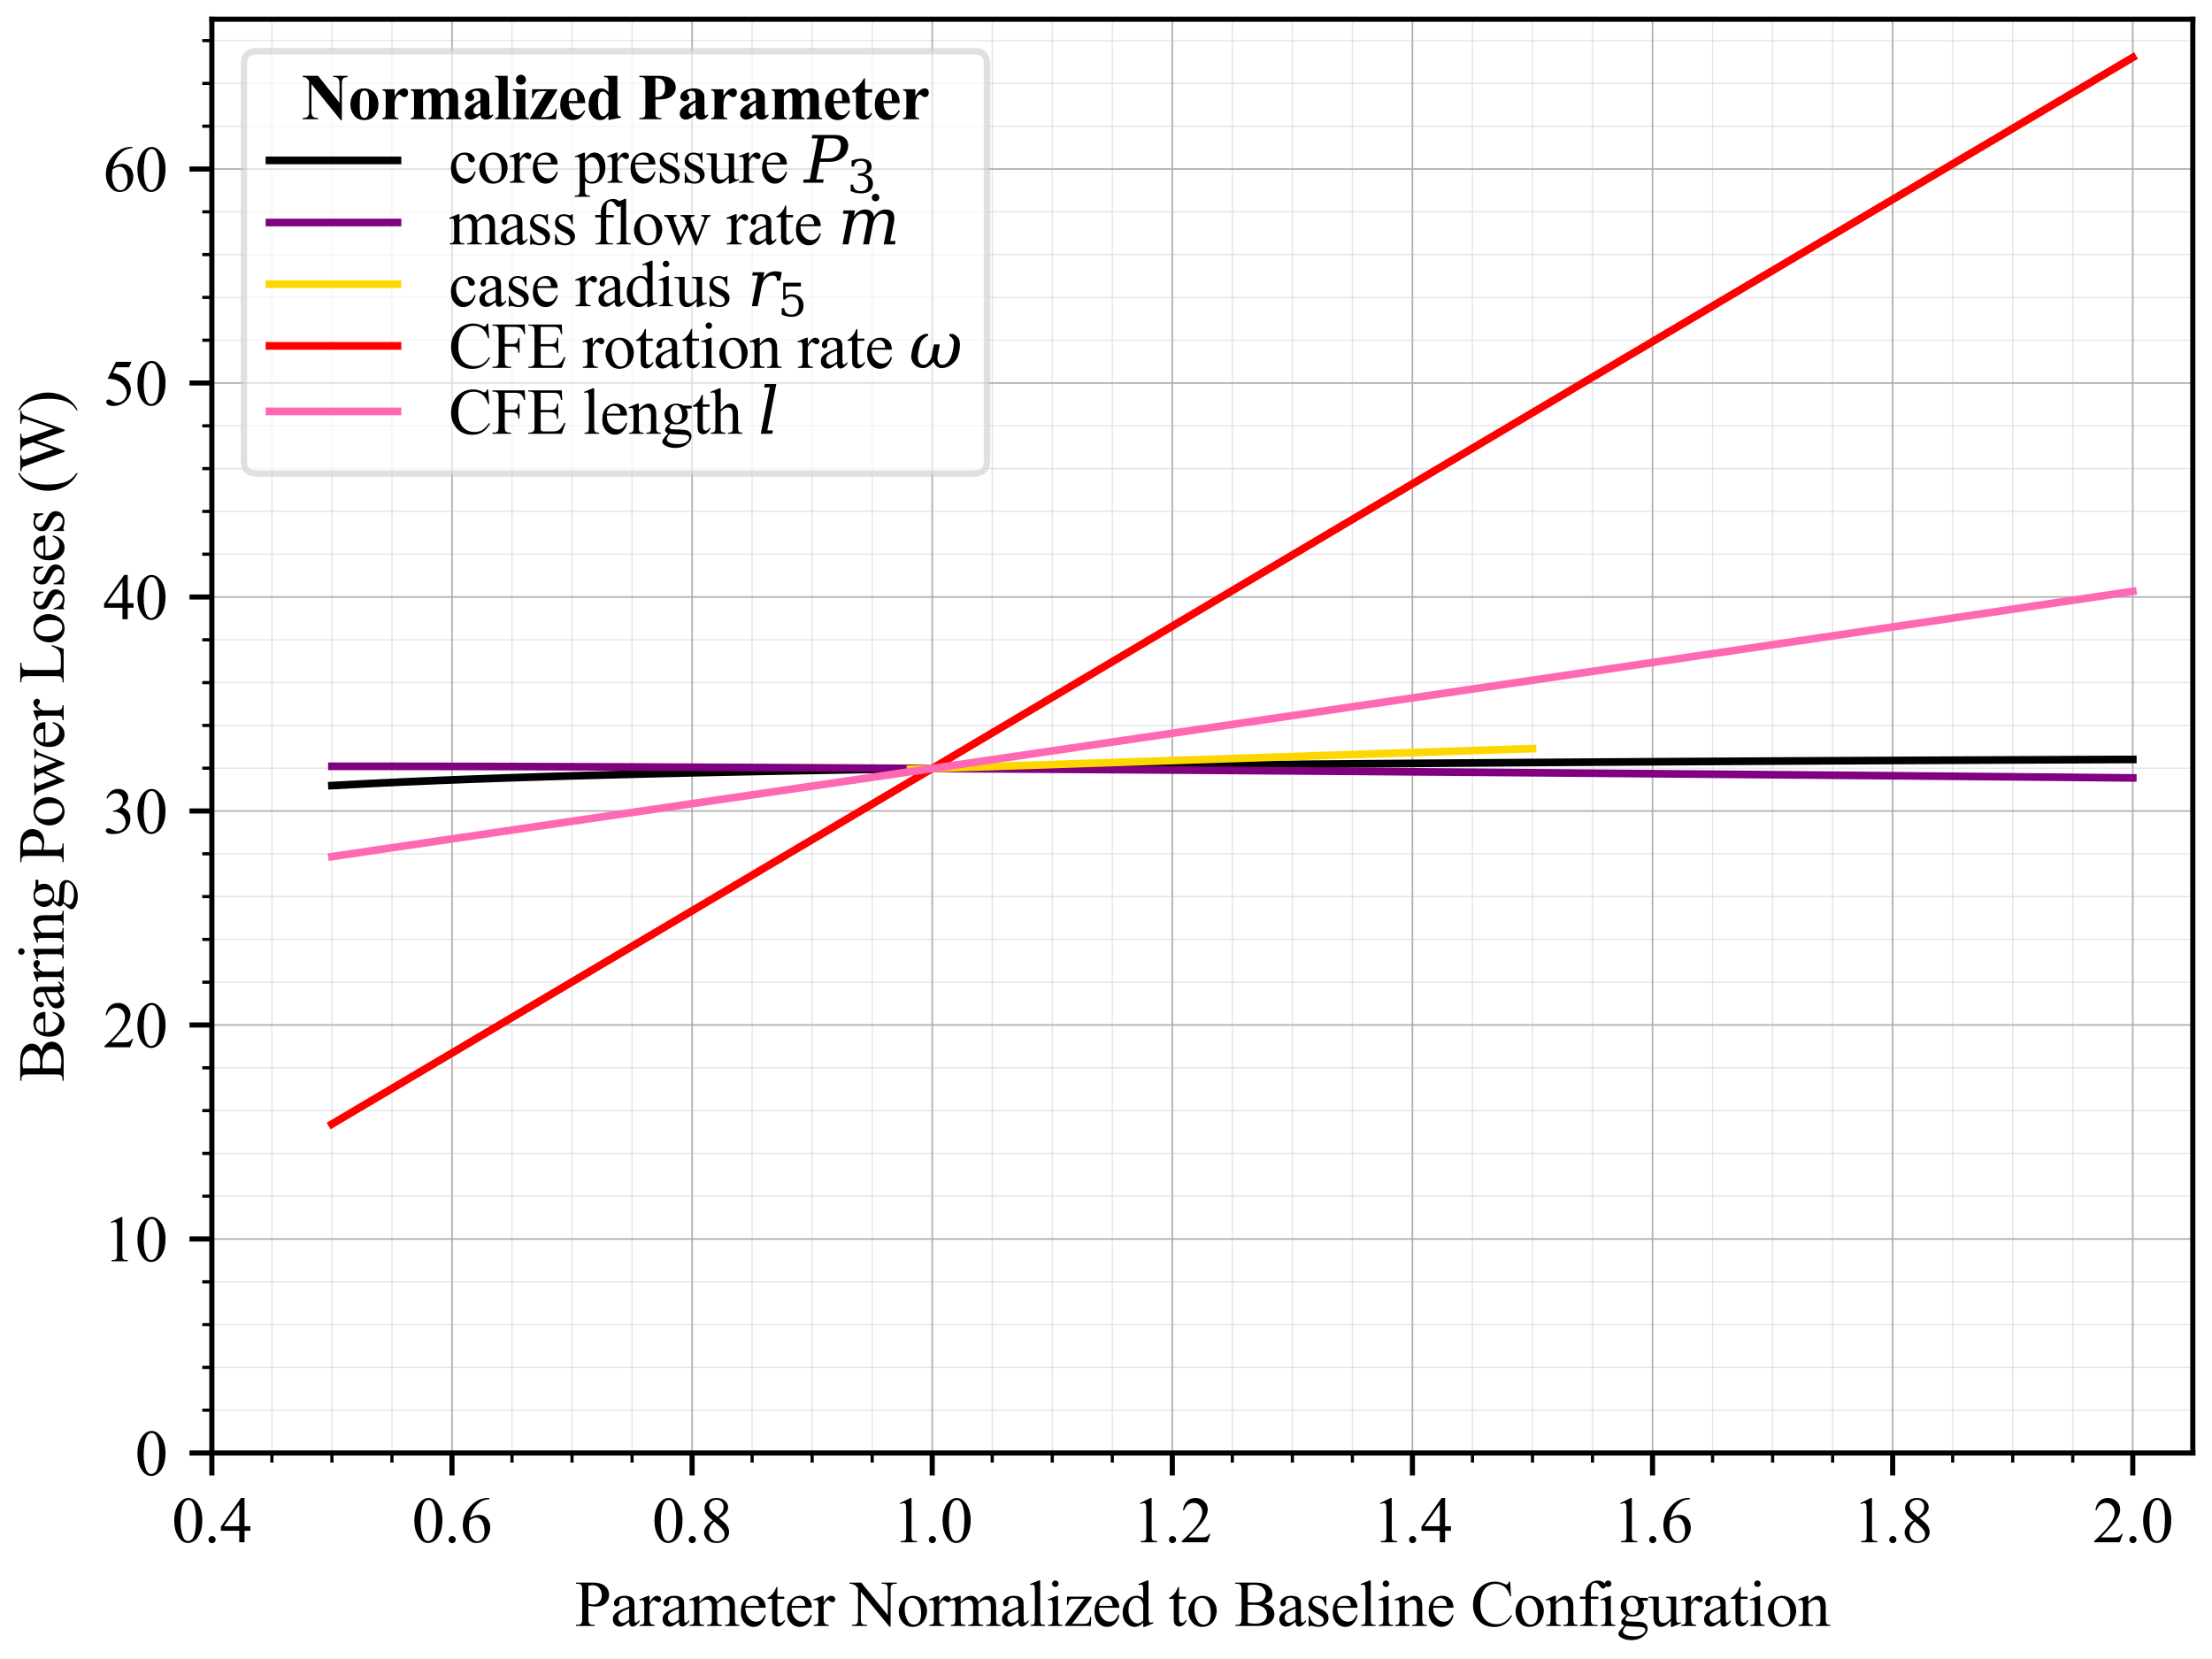 <?xml version="1.0" encoding="utf-8" standalone="no"?>
<!DOCTYPE svg PUBLIC "-//W3C//DTD SVG 1.1//EN"
  "http://www.w3.org/Graphics/SVG/1.1/DTD/svg11.dtd">
<svg xmlns:xlink="http://www.w3.org/1999/xlink" width="345.6pt" height="259.2pt" viewBox="0 0 345.6 259.2" xmlns="http://www.w3.org/2000/svg" version="1.1">
 <defs>
  <style type="text/css">*{stroke-linejoin: round; stroke-linecap: butt}</style>
 </defs>
 <g id="figure_1">
  <g id="patch_1">
   <path d="M 0 259.2 
L 345.6 259.2 
L 345.6 0 
L 0 0 
z
" style="fill: #ffffff"/>
  </g>
  <g id="axes_1">
   <g id="patch_2">
    <path d="M 33.102 227.015 
L 342.6 227.015 
L 342.6 3 
L 33.102 3 
z
" style="fill: #ffffff"/>
   </g>
   <g id="matplotlib.axis_1">
    <g id="xtick_1">
     <g id="line2d_1">
      <path d="M 33.102 227.015 
L 33.102 3 
" clip-path="url(#p8d024f02af)" style="fill: none; stroke: #b0b0b0; stroke-width: 0.25; stroke-linecap: square"/>
     </g>
     <g id="line2d_2">
      <defs>
       <path id="mba3e19aed3" d="M 0 0 
L 0 3.5 
" style="stroke: #000000; stroke-width: 0.8"/>
      </defs>
      <g>
       <use xlink:href="#mba3e19aed3" x="33.102" y="227.015" style="stroke: #000000; stroke-width: 0.8"/>
      </g>
     </g>
     <g id="text_1">
      <!-- 0.4 -->
      <g transform="translate(26.852 240.959)scale(0.1 -0.1)">
       <defs>
        <path id="TimesNewRomanPSMT-30" d="M 231 2094 
Q 231 2819 450 3342 
Q 669 3866 1031 4122 
Q 1313 4325 1613 4325 
Q 2100 4325 2488 3828 
Q 2972 3213 2972 2159 
Q 2972 1422 2759 906 
Q 2547 391 2217 158 
Q 1888 -75 1581 -75 
Q 975 -75 572 641 
Q 231 1244 231 2094 
z
M 844 2016 
Q 844 1141 1059 588 
Q 1238 122 1591 122 
Q 1759 122 1940 273 
Q 2122 425 2216 781 
Q 2359 1319 2359 2297 
Q 2359 3022 2209 3506 
Q 2097 3866 1919 4016 
Q 1791 4119 1609 4119 
Q 1397 4119 1231 3928 
Q 1006 3669 925 3112 
Q 844 2556 844 2016 
z
" transform="scale(0.016)"/>
        <path id="TimesNewRomanPSMT-2e" d="M 800 606 
Q 947 606 1047 504 
Q 1147 403 1147 259 
Q 1147 116 1045 14 
Q 944 -88 800 -88 
Q 656 -88 554 14 
Q 453 116 453 259 
Q 453 406 554 506 
Q 656 606 800 606 
z
" transform="scale(0.016)"/>
        <path id="TimesNewRomanPSMT-34" d="M 2978 1563 
L 2978 1119 
L 2409 1119 
L 2409 0 
L 1894 0 
L 1894 1119 
L 100 1119 
L 100 1519 
L 2066 4325 
L 2409 4325 
L 2409 1563 
L 2978 1563 
z
M 1894 1563 
L 1894 3666 
L 406 1563 
L 1894 1563 
z
" transform="scale(0.016)"/>
       </defs>
       <use xlink:href="#TimesNewRomanPSMT-30"/>
       <use xlink:href="#TimesNewRomanPSMT-2e" x="50"/>
       <use xlink:href="#TimesNewRomanPSMT-34" x="75"/>
      </g>
     </g>
    </g>
    <g id="xtick_2">
     <g id="line2d_3">
      <path d="M 70.617 227.015 
L 70.617 3 
" clip-path="url(#p8d024f02af)" style="fill: none; stroke: #b0b0b0; stroke-width: 0.25; stroke-linecap: square"/>
     </g>
     <g id="line2d_4">
      <g>
       <use xlink:href="#mba3e19aed3" x="70.617" y="227.015" style="stroke: #000000; stroke-width: 0.8"/>
      </g>
     </g>
     <g id="text_2">
      <!-- 0.6 -->
      <g transform="translate(64.367 240.959)scale(0.1 -0.1)">
       <defs>
        <path id="TimesNewRomanPSMT-36" d="M 2869 4325 
L 2869 4209 
Q 2456 4169 2195 4045 
Q 1934 3922 1679 3669 
Q 1425 3416 1258 3105 
Q 1091 2794 978 2366 
Q 1428 2675 1881 2675 
Q 2316 2675 2634 2325 
Q 2953 1975 2953 1425 
Q 2953 894 2631 456 
Q 2244 -75 1606 -75 
Q 1172 -75 869 213 
Q 275 772 275 1663 
Q 275 2231 503 2743 
Q 731 3256 1154 3653 
Q 1578 4050 1965 4187 
Q 2353 4325 2688 4325 
L 2869 4325 
z
M 925 2138 
Q 869 1716 869 1456 
Q 869 1156 980 804 
Q 1091 453 1309 247 
Q 1469 100 1697 100 
Q 1969 100 2183 356 
Q 2397 613 2397 1088 
Q 2397 1622 2184 2012 
Q 1972 2403 1581 2403 
Q 1463 2403 1327 2353 
Q 1191 2303 925 2138 
z
" transform="scale(0.016)"/>
       </defs>
       <use xlink:href="#TimesNewRomanPSMT-30"/>
       <use xlink:href="#TimesNewRomanPSMT-2e" x="50"/>
       <use xlink:href="#TimesNewRomanPSMT-36" x="75"/>
      </g>
     </g>
    </g>
    <g id="xtick_3">
     <g id="line2d_5">
      <path d="M 108.132 227.015 
L 108.132 3 
" clip-path="url(#p8d024f02af)" style="fill: none; stroke: #b0b0b0; stroke-width: 0.25; stroke-linecap: square"/>
     </g>
     <g id="line2d_6">
      <g>
       <use xlink:href="#mba3e19aed3" x="108.132" y="227.015" style="stroke: #000000; stroke-width: 0.8"/>
      </g>
     </g>
     <g id="text_3">
      <!-- 0.8 -->
      <g transform="translate(101.882 240.959)scale(0.1 -0.1)">
       <defs>
        <path id="TimesNewRomanPSMT-38" d="M 1228 2134 
Q 725 2547 579 2797 
Q 434 3047 434 3316 
Q 434 3728 753 4026 
Q 1072 4325 1600 4325 
Q 2113 4325 2425 4047 
Q 2738 3769 2738 3413 
Q 2738 3175 2569 2928 
Q 2400 2681 1866 2347 
Q 2416 1922 2594 1678 
Q 2831 1359 2831 1006 
Q 2831 559 2490 242 
Q 2150 -75 1597 -75 
Q 994 -75 656 303 
Q 388 606 388 966 
Q 388 1247 577 1523 
Q 766 1800 1228 2134 
z
M 1719 2469 
Q 2094 2806 2194 3001 
Q 2294 3197 2294 3444 
Q 2294 3772 2109 3958 
Q 1925 4144 1606 4144 
Q 1288 4144 1088 3959 
Q 888 3775 888 3528 
Q 888 3366 970 3203 
Q 1053 3041 1206 2894 
L 1719 2469 
z
M 1375 2016 
Q 1116 1797 991 1539 
Q 866 1281 866 981 
Q 866 578 1086 336 
Q 1306 94 1647 94 
Q 1984 94 2187 284 
Q 2391 475 2391 747 
Q 2391 972 2272 1150 
Q 2050 1481 1375 2016 
z
" transform="scale(0.016)"/>
       </defs>
       <use xlink:href="#TimesNewRomanPSMT-30"/>
       <use xlink:href="#TimesNewRomanPSMT-2e" x="50"/>
       <use xlink:href="#TimesNewRomanPSMT-38" x="75"/>
      </g>
     </g>
    </g>
    <g id="xtick_4">
     <g id="line2d_7">
      <path d="M 145.647 227.015 
L 145.647 3 
" clip-path="url(#p8d024f02af)" style="fill: none; stroke: #b0b0b0; stroke-width: 0.25; stroke-linecap: square"/>
     </g>
     <g id="line2d_8">
      <g>
       <use xlink:href="#mba3e19aed3" x="145.647" y="227.015" style="stroke: #000000; stroke-width: 0.8"/>
      </g>
     </g>
     <g id="text_4">
      <!-- 1.0 -->
      <g transform="translate(139.397 240.959)scale(0.1 -0.1)">
       <defs>
        <path id="TimesNewRomanPSMT-31" d="M 750 3822 
L 1781 4325 
L 1884 4325 
L 1884 747 
Q 1884 391 1914 303 
Q 1944 216 2037 169 
Q 2131 122 2419 116 
L 2419 0 
L 825 0 
L 825 116 
Q 1125 122 1212 167 
Q 1300 213 1334 289 
Q 1369 366 1369 747 
L 1369 3034 
Q 1369 3497 1338 3628 
Q 1316 3728 1258 3775 
Q 1200 3822 1119 3822 
Q 1003 3822 797 3725 
L 750 3822 
z
" transform="scale(0.016)"/>
       </defs>
       <use xlink:href="#TimesNewRomanPSMT-31"/>
       <use xlink:href="#TimesNewRomanPSMT-2e" x="50"/>
       <use xlink:href="#TimesNewRomanPSMT-30" x="75"/>
      </g>
     </g>
    </g>
    <g id="xtick_5">
     <g id="line2d_9">
      <path d="M 183.161 227.015 
L 183.161 3 
" clip-path="url(#p8d024f02af)" style="fill: none; stroke: #b0b0b0; stroke-width: 0.25; stroke-linecap: square"/>
     </g>
     <g id="line2d_10">
      <g>
       <use xlink:href="#mba3e19aed3" x="183.161" y="227.015" style="stroke: #000000; stroke-width: 0.8"/>
      </g>
     </g>
     <g id="text_5">
      <!-- 1.2 -->
      <g transform="translate(176.911 240.959)scale(0.1 -0.1)">
       <defs>
        <path id="TimesNewRomanPSMT-32" d="M 2934 816 
L 2638 0 
L 138 0 
L 138 116 
Q 1241 1122 1691 1759 
Q 2141 2397 2141 2925 
Q 2141 3328 1894 3587 
Q 1647 3847 1303 3847 
Q 991 3847 742 3664 
Q 494 3481 375 3128 
L 259 3128 
Q 338 3706 661 4015 
Q 984 4325 1469 4325 
Q 1984 4325 2329 3994 
Q 2675 3663 2675 3213 
Q 2675 2891 2525 2569 
Q 2294 2063 1775 1497 
Q 997 647 803 472 
L 1909 472 
Q 2247 472 2383 497 
Q 2519 522 2628 598 
Q 2738 675 2819 816 
L 2934 816 
z
" transform="scale(0.016)"/>
       </defs>
       <use xlink:href="#TimesNewRomanPSMT-31"/>
       <use xlink:href="#TimesNewRomanPSMT-2e" x="50"/>
       <use xlink:href="#TimesNewRomanPSMT-32" x="75"/>
      </g>
     </g>
    </g>
    <g id="xtick_6">
     <g id="line2d_11">
      <path d="M 220.676 227.015 
L 220.676 3 
" clip-path="url(#p8d024f02af)" style="fill: none; stroke: #b0b0b0; stroke-width: 0.25; stroke-linecap: square"/>
     </g>
     <g id="line2d_12">
      <g>
       <use xlink:href="#mba3e19aed3" x="220.676" y="227.015" style="stroke: #000000; stroke-width: 0.8"/>
      </g>
     </g>
     <g id="text_6">
      <!-- 1.4 -->
      <g transform="translate(214.426 240.959)scale(0.1 -0.1)">
       <use xlink:href="#TimesNewRomanPSMT-31"/>
       <use xlink:href="#TimesNewRomanPSMT-2e" x="50"/>
       <use xlink:href="#TimesNewRomanPSMT-34" x="75"/>
      </g>
     </g>
    </g>
    <g id="xtick_7">
     <g id="line2d_13">
      <path d="M 258.191 227.015 
L 258.191 3 
" clip-path="url(#p8d024f02af)" style="fill: none; stroke: #b0b0b0; stroke-width: 0.25; stroke-linecap: square"/>
     </g>
     <g id="line2d_14">
      <g>
       <use xlink:href="#mba3e19aed3" x="258.191" y="227.015" style="stroke: #000000; stroke-width: 0.8"/>
      </g>
     </g>
     <g id="text_7">
      <!-- 1.6 -->
      <g transform="translate(251.941 240.959)scale(0.1 -0.1)">
       <use xlink:href="#TimesNewRomanPSMT-31"/>
       <use xlink:href="#TimesNewRomanPSMT-2e" x="50"/>
       <use xlink:href="#TimesNewRomanPSMT-36" x="75"/>
      </g>
     </g>
    </g>
    <g id="xtick_8">
     <g id="line2d_15">
      <path d="M 295.706 227.015 
L 295.706 3 
" clip-path="url(#p8d024f02af)" style="fill: none; stroke: #b0b0b0; stroke-width: 0.25; stroke-linecap: square"/>
     </g>
     <g id="line2d_16">
      <g>
       <use xlink:href="#mba3e19aed3" x="295.706" y="227.015" style="stroke: #000000; stroke-width: 0.8"/>
      </g>
     </g>
     <g id="text_8">
      <!-- 1.8 -->
      <g transform="translate(289.456 240.959)scale(0.1 -0.1)">
       <use xlink:href="#TimesNewRomanPSMT-31"/>
       <use xlink:href="#TimesNewRomanPSMT-2e" x="50"/>
       <use xlink:href="#TimesNewRomanPSMT-38" x="75"/>
      </g>
     </g>
    </g>
    <g id="xtick_9">
     <g id="line2d_17">
      <path d="M 333.221 227.015 
L 333.221 3 
" clip-path="url(#p8d024f02af)" style="fill: none; stroke: #b0b0b0; stroke-width: 0.25; stroke-linecap: square"/>
     </g>
     <g id="line2d_18">
      <g>
       <use xlink:href="#mba3e19aed3" x="333.221" y="227.015" style="stroke: #000000; stroke-width: 0.8"/>
      </g>
     </g>
     <g id="text_9">
      <!-- 2.0 -->
      <g transform="translate(326.971 240.959)scale(0.1 -0.1)">
       <use xlink:href="#TimesNewRomanPSMT-32"/>
       <use xlink:href="#TimesNewRomanPSMT-2e" x="50"/>
       <use xlink:href="#TimesNewRomanPSMT-30" x="75"/>
      </g>
     </g>
    </g>
    <g id="xtick_10">
     <g id="line2d_19">
      <path d="M 42.481 227.015 
L 42.481 3 
" clip-path="url(#p8d024f02af)" style="fill: none; stroke: #b0b0b0; stroke-opacity: 0.33; stroke-width: 0.2; stroke-linecap: square"/>
     </g>
     <g id="line2d_20">
      <defs>
       <path id="m409585c532" d="M 0 0 
L 0 1.5 
" style="stroke: #000000; stroke-width: 0.5"/>
      </defs>
      <g>
       <use xlink:href="#m409585c532" x="42.481" y="227.015" style="stroke: #000000; stroke-width: 0.5"/>
      </g>
     </g>
    </g>
    <g id="xtick_11">
     <g id="line2d_21">
      <path d="M 51.859 227.015 
L 51.859 3 
" clip-path="url(#p8d024f02af)" style="fill: none; stroke: #b0b0b0; stroke-opacity: 0.33; stroke-width: 0.2; stroke-linecap: square"/>
     </g>
     <g id="line2d_22">
      <g>
       <use xlink:href="#m409585c532" x="51.859" y="227.015" style="stroke: #000000; stroke-width: 0.5"/>
      </g>
     </g>
    </g>
    <g id="xtick_12">
     <g id="line2d_23">
      <path d="M 61.238 227.015 
L 61.238 3 
" clip-path="url(#p8d024f02af)" style="fill: none; stroke: #b0b0b0; stroke-opacity: 0.33; stroke-width: 0.2; stroke-linecap: square"/>
     </g>
     <g id="line2d_24">
      <g>
       <use xlink:href="#m409585c532" x="61.238" y="227.015" style="stroke: #000000; stroke-width: 0.5"/>
      </g>
     </g>
    </g>
    <g id="xtick_13">
     <g id="line2d_25">
      <path d="M 79.995 227.015 
L 79.995 3 
" clip-path="url(#p8d024f02af)" style="fill: none; stroke: #b0b0b0; stroke-opacity: 0.33; stroke-width: 0.2; stroke-linecap: square"/>
     </g>
     <g id="line2d_26">
      <g>
       <use xlink:href="#m409585c532" x="79.995" y="227.015" style="stroke: #000000; stroke-width: 0.5"/>
      </g>
     </g>
    </g>
    <g id="xtick_14">
     <g id="line2d_27">
      <path d="M 89.374 227.015 
L 89.374 3 
" clip-path="url(#p8d024f02af)" style="fill: none; stroke: #b0b0b0; stroke-opacity: 0.33; stroke-width: 0.2; stroke-linecap: square"/>
     </g>
     <g id="line2d_28">
      <g>
       <use xlink:href="#m409585c532" x="89.374" y="227.015" style="stroke: #000000; stroke-width: 0.5"/>
      </g>
     </g>
    </g>
    <g id="xtick_15">
     <g id="line2d_29">
      <path d="M 98.753 227.015 
L 98.753 3 
" clip-path="url(#p8d024f02af)" style="fill: none; stroke: #b0b0b0; stroke-opacity: 0.33; stroke-width: 0.2; stroke-linecap: square"/>
     </g>
     <g id="line2d_30">
      <g>
       <use xlink:href="#m409585c532" x="98.753" y="227.015" style="stroke: #000000; stroke-width: 0.5"/>
      </g>
     </g>
    </g>
    <g id="xtick_16">
     <g id="line2d_31">
      <path d="M 117.51 227.015 
L 117.51 3 
" clip-path="url(#p8d024f02af)" style="fill: none; stroke: #b0b0b0; stroke-opacity: 0.33; stroke-width: 0.2; stroke-linecap: square"/>
     </g>
     <g id="line2d_32">
      <g>
       <use xlink:href="#m409585c532" x="117.51" y="227.015" style="stroke: #000000; stroke-width: 0.5"/>
      </g>
     </g>
    </g>
    <g id="xtick_17">
     <g id="line2d_33">
      <path d="M 126.889 227.015 
L 126.889 3 
" clip-path="url(#p8d024f02af)" style="fill: none; stroke: #b0b0b0; stroke-opacity: 0.33; stroke-width: 0.2; stroke-linecap: square"/>
     </g>
     <g id="line2d_34">
      <g>
       <use xlink:href="#m409585c532" x="126.889" y="227.015" style="stroke: #000000; stroke-width: 0.5"/>
      </g>
     </g>
    </g>
    <g id="xtick_18">
     <g id="line2d_35">
      <path d="M 136.268 227.015 
L 136.268 3 
" clip-path="url(#p8d024f02af)" style="fill: none; stroke: #b0b0b0; stroke-opacity: 0.33; stroke-width: 0.2; stroke-linecap: square"/>
     </g>
     <g id="line2d_36">
      <g>
       <use xlink:href="#m409585c532" x="136.268" y="227.015" style="stroke: #000000; stroke-width: 0.5"/>
      </g>
     </g>
    </g>
    <g id="xtick_19">
     <g id="line2d_37">
      <path d="M 155.025 227.015 
L 155.025 3 
" clip-path="url(#p8d024f02af)" style="fill: none; stroke: #b0b0b0; stroke-opacity: 0.33; stroke-width: 0.2; stroke-linecap: square"/>
     </g>
     <g id="line2d_38">
      <g>
       <use xlink:href="#m409585c532" x="155.025" y="227.015" style="stroke: #000000; stroke-width: 0.5"/>
      </g>
     </g>
    </g>
    <g id="xtick_20">
     <g id="line2d_39">
      <path d="M 164.404 227.015 
L 164.404 3 
" clip-path="url(#p8d024f02af)" style="fill: none; stroke: #b0b0b0; stroke-opacity: 0.33; stroke-width: 0.2; stroke-linecap: square"/>
     </g>
     <g id="line2d_40">
      <g>
       <use xlink:href="#m409585c532" x="164.404" y="227.015" style="stroke: #000000; stroke-width: 0.5"/>
      </g>
     </g>
    </g>
    <g id="xtick_21">
     <g id="line2d_41">
      <path d="M 173.783 227.015 
L 173.783 3 
" clip-path="url(#p8d024f02af)" style="fill: none; stroke: #b0b0b0; stroke-opacity: 0.33; stroke-width: 0.2; stroke-linecap: square"/>
     </g>
     <g id="line2d_42">
      <g>
       <use xlink:href="#m409585c532" x="173.783" y="227.015" style="stroke: #000000; stroke-width: 0.5"/>
      </g>
     </g>
    </g>
    <g id="xtick_22">
     <g id="line2d_43">
      <path d="M 192.54 227.015 
L 192.54 3 
" clip-path="url(#p8d024f02af)" style="fill: none; stroke: #b0b0b0; stroke-opacity: 0.33; stroke-width: 0.2; stroke-linecap: square"/>
     </g>
     <g id="line2d_44">
      <g>
       <use xlink:href="#m409585c532" x="192.54" y="227.015" style="stroke: #000000; stroke-width: 0.5"/>
      </g>
     </g>
    </g>
    <g id="xtick_23">
     <g id="line2d_45">
      <path d="M 201.919 227.015 
L 201.919 3 
" clip-path="url(#p8d024f02af)" style="fill: none; stroke: #b0b0b0; stroke-opacity: 0.33; stroke-width: 0.2; stroke-linecap: square"/>
     </g>
     <g id="line2d_46">
      <g>
       <use xlink:href="#m409585c532" x="201.919" y="227.015" style="stroke: #000000; stroke-width: 0.5"/>
      </g>
     </g>
    </g>
    <g id="xtick_24">
     <g id="line2d_47">
      <path d="M 211.298 227.015 
L 211.298 3 
" clip-path="url(#p8d024f02af)" style="fill: none; stroke: #b0b0b0; stroke-opacity: 0.33; stroke-width: 0.2; stroke-linecap: square"/>
     </g>
     <g id="line2d_48">
      <g>
       <use xlink:href="#m409585c532" x="211.298" y="227.015" style="stroke: #000000; stroke-width: 0.5"/>
      </g>
     </g>
    </g>
    <g id="xtick_25">
     <g id="line2d_49">
      <path d="M 230.055 227.015 
L 230.055 3 
" clip-path="url(#p8d024f02af)" style="fill: none; stroke: #b0b0b0; stroke-opacity: 0.33; stroke-width: 0.2; stroke-linecap: square"/>
     </g>
     <g id="line2d_50">
      <g>
       <use xlink:href="#m409585c532" x="230.055" y="227.015" style="stroke: #000000; stroke-width: 0.5"/>
      </g>
     </g>
    </g>
    <g id="xtick_26">
     <g id="line2d_51">
      <path d="M 239.434 227.015 
L 239.434 3 
" clip-path="url(#p8d024f02af)" style="fill: none; stroke: #b0b0b0; stroke-opacity: 0.33; stroke-width: 0.2; stroke-linecap: square"/>
     </g>
     <g id="line2d_52">
      <g>
       <use xlink:href="#m409585c532" x="239.434" y="227.015" style="stroke: #000000; stroke-width: 0.5"/>
      </g>
     </g>
    </g>
    <g id="xtick_27">
     <g id="line2d_53">
      <path d="M 248.812 227.015 
L 248.812 3 
" clip-path="url(#p8d024f02af)" style="fill: none; stroke: #b0b0b0; stroke-opacity: 0.33; stroke-width: 0.2; stroke-linecap: square"/>
     </g>
     <g id="line2d_54">
      <g>
       <use xlink:href="#m409585c532" x="248.812" y="227.015" style="stroke: #000000; stroke-width: 0.5"/>
      </g>
     </g>
    </g>
    <g id="xtick_28">
     <g id="line2d_55">
      <path d="M 267.57 227.015 
L 267.57 3 
" clip-path="url(#p8d024f02af)" style="fill: none; stroke: #b0b0b0; stroke-opacity: 0.33; stroke-width: 0.2; stroke-linecap: square"/>
     </g>
     <g id="line2d_56">
      <g>
       <use xlink:href="#m409585c532" x="267.57" y="227.015" style="stroke: #000000; stroke-width: 0.5"/>
      </g>
     </g>
    </g>
    <g id="xtick_29">
     <g id="line2d_57">
      <path d="M 276.949 227.015 
L 276.949 3 
" clip-path="url(#p8d024f02af)" style="fill: none; stroke: #b0b0b0; stroke-opacity: 0.33; stroke-width: 0.2; stroke-linecap: square"/>
     </g>
     <g id="line2d_58">
      <g>
       <use xlink:href="#m409585c532" x="276.949" y="227.015" style="stroke: #000000; stroke-width: 0.5"/>
      </g>
     </g>
    </g>
    <g id="xtick_30">
     <g id="line2d_59">
      <path d="M 286.327 227.015 
L 286.327 3 
" clip-path="url(#p8d024f02af)" style="fill: none; stroke: #b0b0b0; stroke-opacity: 0.33; stroke-width: 0.2; stroke-linecap: square"/>
     </g>
     <g id="line2d_60">
      <g>
       <use xlink:href="#m409585c532" x="286.327" y="227.015" style="stroke: #000000; stroke-width: 0.5"/>
      </g>
     </g>
    </g>
    <g id="xtick_31">
     <g id="line2d_61">
      <path d="M 305.085 227.015 
L 305.085 3 
" clip-path="url(#p8d024f02af)" style="fill: none; stroke: #b0b0b0; stroke-opacity: 0.33; stroke-width: 0.2; stroke-linecap: square"/>
     </g>
     <g id="line2d_62">
      <g>
       <use xlink:href="#m409585c532" x="305.085" y="227.015" style="stroke: #000000; stroke-width: 0.5"/>
      </g>
     </g>
    </g>
    <g id="xtick_32">
     <g id="line2d_63">
      <path d="M 314.464 227.015 
L 314.464 3 
" clip-path="url(#p8d024f02af)" style="fill: none; stroke: #b0b0b0; stroke-opacity: 0.33; stroke-width: 0.2; stroke-linecap: square"/>
     </g>
     <g id="line2d_64">
      <g>
       <use xlink:href="#m409585c532" x="314.464" y="227.015" style="stroke: #000000; stroke-width: 0.5"/>
      </g>
     </g>
    </g>
    <g id="xtick_33">
     <g id="line2d_65">
      <path d="M 323.842 227.015 
L 323.842 3 
" clip-path="url(#p8d024f02af)" style="fill: none; stroke: #b0b0b0; stroke-opacity: 0.33; stroke-width: 0.2; stroke-linecap: square"/>
     </g>
     <g id="line2d_66">
      <g>
       <use xlink:href="#m409585c532" x="323.842" y="227.015" style="stroke: #000000; stroke-width: 0.5"/>
      </g>
     </g>
    </g>
    <g id="text_10">
     <!-- Parameter Normalized to Baseline Configuration -->
     <g transform="translate(89.824 254.042)scale(0.1 -0.1)">
      <defs>
       <path id="TimesNewRomanPSMT-50" d="M 1313 1984 
L 1313 750 
Q 1313 350 1400 253 
Q 1519 116 1759 116 
L 1922 116 
L 1922 0 
L 106 0 
L 106 116 
L 266 116 
Q 534 116 650 291 
Q 713 388 713 750 
L 713 3488 
Q 713 3888 628 3984 
Q 506 4122 266 4122 
L 106 4122 
L 106 4238 
L 1659 4238 
Q 2228 4238 2556 4120 
Q 2884 4003 3109 3725 
Q 3334 3447 3334 3066 
Q 3334 2547 2992 2222 
Q 2650 1897 2025 1897 
Q 1872 1897 1694 1919 
Q 1516 1941 1313 1984 
z
M 1313 2163 
Q 1478 2131 1606 2115 
Q 1734 2100 1825 2100 
Q 2150 2100 2386 2351 
Q 2622 2603 2622 3003 
Q 2622 3278 2509 3514 
Q 2397 3750 2190 3867 
Q 1984 3984 1722 3984 
Q 1563 3984 1313 3925 
L 1313 2163 
z
" transform="scale(0.016)"/>
       <path id="TimesNewRomanPSMT-61" d="M 1822 413 
Q 1381 72 1269 19 
Q 1100 -59 909 -59 
Q 613 -59 420 144 
Q 228 347 228 678 
Q 228 888 322 1041 
Q 450 1253 767 1440 
Q 1084 1628 1822 1897 
L 1822 2009 
Q 1822 2438 1686 2597 
Q 1550 2756 1291 2756 
Q 1094 2756 978 2650 
Q 859 2544 859 2406 
L 866 2225 
Q 866 2081 792 2003 
Q 719 1925 600 1925 
Q 484 1925 411 2006 
Q 338 2088 338 2228 
Q 338 2497 613 2722 
Q 888 2947 1384 2947 
Q 1766 2947 2009 2819 
Q 2194 2722 2281 2516 
Q 2338 2381 2338 1966 
L 2338 994 
Q 2338 584 2353 492 
Q 2369 400 2405 369 
Q 2441 338 2488 338 
Q 2538 338 2575 359 
Q 2641 400 2828 588 
L 2828 413 
Q 2478 -56 2159 -56 
Q 2006 -56 1915 50 
Q 1825 156 1822 413 
z
M 1822 616 
L 1822 1706 
Q 1350 1519 1213 1441 
Q 966 1303 859 1153 
Q 753 1003 753 825 
Q 753 600 887 451 
Q 1022 303 1197 303 
Q 1434 303 1822 616 
z
" transform="scale(0.016)"/>
       <path id="TimesNewRomanPSMT-72" d="M 1038 2947 
L 1038 2303 
Q 1397 2947 1775 2947 
Q 1947 2947 2059 2842 
Q 2172 2738 2172 2600 
Q 2172 2478 2090 2393 
Q 2009 2309 1897 2309 
Q 1788 2309 1652 2417 
Q 1516 2525 1450 2525 
Q 1394 2525 1328 2463 
Q 1188 2334 1038 2041 
L 1038 669 
Q 1038 431 1097 309 
Q 1138 225 1241 169 
Q 1344 113 1538 113 
L 1538 0 
L 72 0 
L 72 113 
Q 291 113 397 181 
Q 475 231 506 341 
Q 522 394 522 644 
L 522 1753 
Q 522 2253 501 2348 
Q 481 2444 426 2487 
Q 372 2531 291 2531 
Q 194 2531 72 2484 
L 41 2597 
L 906 2947 
L 1038 2947 
z
" transform="scale(0.016)"/>
       <path id="TimesNewRomanPSMT-6d" d="M 1050 2338 
Q 1363 2650 1419 2697 
Q 1559 2816 1721 2881 
Q 1884 2947 2044 2947 
Q 2313 2947 2506 2790 
Q 2700 2634 2766 2338 
Q 3088 2713 3309 2830 
Q 3531 2947 3766 2947 
Q 3994 2947 4170 2830 
Q 4347 2713 4450 2447 
Q 4519 2266 4519 1878 
L 4519 647 
Q 4519 378 4559 278 
Q 4591 209 4675 161 
Q 4759 113 4950 113 
L 4950 0 
L 3538 0 
L 3538 113 
L 3597 113 
Q 3781 113 3884 184 
Q 3956 234 3988 344 
Q 4000 397 4000 647 
L 4000 1878 
Q 4000 2228 3916 2372 
Q 3794 2572 3525 2572 
Q 3359 2572 3192 2489 
Q 3025 2406 2788 2181 
L 2781 2147 
L 2788 2013 
L 2788 647 
Q 2788 353 2820 281 
Q 2853 209 2943 161 
Q 3034 113 3253 113 
L 3253 0 
L 1806 0 
L 1806 113 
Q 2044 113 2133 169 
Q 2222 225 2256 338 
Q 2272 391 2272 647 
L 2272 1878 
Q 2272 2228 2169 2381 
Q 2031 2581 1784 2581 
Q 1616 2581 1450 2491 
Q 1191 2353 1050 2181 
L 1050 647 
Q 1050 366 1089 281 
Q 1128 197 1204 155 
Q 1281 113 1516 113 
L 1516 0 
L 100 0 
L 100 113 
Q 297 113 375 155 
Q 453 197 493 289 
Q 534 381 534 647 
L 534 1741 
Q 534 2213 506 2350 
Q 484 2453 437 2492 
Q 391 2531 309 2531 
Q 222 2531 100 2484 
L 53 2597 
L 916 2947 
L 1050 2947 
L 1050 2338 
z
" transform="scale(0.016)"/>
       <path id="TimesNewRomanPSMT-65" d="M 681 1784 
Q 678 1147 991 784 
Q 1303 422 1725 422 
Q 2006 422 2214 576 
Q 2422 731 2563 1106 
L 2659 1044 
Q 2594 616 2278 264 
Q 1963 -88 1488 -88 
Q 972 -88 605 314 
Q 238 716 238 1394 
Q 238 2128 614 2539 
Q 991 2950 1559 2950 
Q 2041 2950 2350 2633 
Q 2659 2316 2659 1784 
L 681 1784 
z
M 681 1966 
L 2006 1966 
Q 1991 2241 1941 2353 
Q 1863 2528 1708 2628 
Q 1553 2728 1384 2728 
Q 1125 2728 920 2526 
Q 716 2325 681 1966 
z
" transform="scale(0.016)"/>
       <path id="TimesNewRomanPSMT-74" d="M 1031 3803 
L 1031 2863 
L 1700 2863 
L 1700 2644 
L 1031 2644 
L 1031 788 
Q 1031 509 1111 412 
Q 1191 316 1316 316 
Q 1419 316 1516 380 
Q 1613 444 1666 569 
L 1788 569 
Q 1678 263 1478 108 
Q 1278 -47 1066 -47 
Q 922 -47 784 33 
Q 647 113 581 261 
Q 516 409 516 719 
L 516 2644 
L 63 2644 
L 63 2747 
Q 234 2816 414 2980 
Q 594 3144 734 3369 
Q 806 3488 934 3803 
L 1031 3803 
z
" transform="scale(0.016)"/>
       <path id="TimesNewRomanPSMT-20" transform="scale(0.016)"/>
       <path id="TimesNewRomanPSMT-4e" d="M -84 4238 
L 1066 4238 
L 3656 1059 
L 3656 3503 
Q 3656 3894 3569 3991 
Q 3453 4122 3203 4122 
L 3056 4122 
L 3056 4238 
L 4531 4238 
L 4531 4122 
L 4381 4122 
Q 4113 4122 4000 3959 
Q 3931 3859 3931 3503 
L 3931 -69 
L 3819 -69 
L 1025 3344 
L 1025 734 
Q 1025 344 1109 247 
Q 1228 116 1475 116 
L 1625 116 
L 1625 0 
L 150 0 
L 150 116 
L 297 116 
Q 569 116 681 278 
Q 750 378 750 734 
L 750 3681 
Q 566 3897 470 3965 
Q 375 4034 191 4094 
Q 100 4122 -84 4122 
L -84 4238 
z
" transform="scale(0.016)"/>
       <path id="TimesNewRomanPSMT-6f" d="M 1600 2947 
Q 2250 2947 2644 2453 
Q 2978 2031 2978 1484 
Q 2978 1100 2793 706 
Q 2609 313 2286 112 
Q 1963 -88 1566 -88 
Q 919 -88 538 428 
Q 216 863 216 1403 
Q 216 1797 411 2186 
Q 606 2575 925 2761 
Q 1244 2947 1600 2947 
z
M 1503 2744 
Q 1338 2744 1170 2645 
Q 1003 2547 900 2300 
Q 797 2053 797 1666 
Q 797 1041 1045 587 
Q 1294 134 1700 134 
Q 2003 134 2200 384 
Q 2397 634 2397 1244 
Q 2397 2006 2069 2444 
Q 1847 2744 1503 2744 
z
" transform="scale(0.016)"/>
       <path id="TimesNewRomanPSMT-6c" d="M 1184 4444 
L 1184 647 
Q 1184 378 1223 290 
Q 1263 203 1344 158 
Q 1425 113 1647 113 
L 1647 0 
L 244 0 
L 244 113 
Q 441 113 512 153 
Q 584 194 625 287 
Q 666 381 666 647 
L 666 3247 
Q 666 3731 644 3842 
Q 622 3953 573 3993 
Q 525 4034 450 4034 
Q 369 4034 244 3984 
L 191 4094 
L 1044 4444 
L 1184 4444 
z
" transform="scale(0.016)"/>
       <path id="TimesNewRomanPSMT-69" d="M 928 4444 
Q 1059 4444 1151 4351 
Q 1244 4259 1244 4128 
Q 1244 3997 1151 3903 
Q 1059 3809 928 3809 
Q 797 3809 703 3903 
Q 609 3997 609 4128 
Q 609 4259 701 4351 
Q 794 4444 928 4444 
z
M 1188 2947 
L 1188 647 
Q 1188 378 1227 289 
Q 1266 200 1342 156 
Q 1419 113 1622 113 
L 1622 0 
L 231 0 
L 231 113 
Q 441 113 512 153 
Q 584 194 626 287 
Q 669 381 669 647 
L 669 1750 
Q 669 2216 641 2353 
Q 619 2453 572 2492 
Q 525 2531 444 2531 
Q 356 2531 231 2484 
L 188 2597 
L 1050 2947 
L 1188 2947 
z
" transform="scale(0.016)"/>
       <path id="TimesNewRomanPSMT-7a" d="M 2688 878 
L 2653 0 
L 128 0 
L 128 113 
L 2028 2644 
L 1091 2644 
Q 788 2644 694 2605 
Q 600 2566 541 2456 
Q 456 2300 444 2069 
L 319 2069 
L 338 2863 
L 2738 2863 
L 2738 2747 
L 819 209 
L 1863 209 
Q 2191 209 2308 264 
Q 2425 319 2497 456 
Q 2547 556 2581 878 
L 2688 878 
z
" transform="scale(0.016)"/>
       <path id="TimesNewRomanPSMT-64" d="M 2222 322 
Q 2013 103 1813 7 
Q 1613 -88 1381 -88 
Q 913 -88 563 304 
Q 213 697 213 1313 
Q 213 1928 600 2439 
Q 988 2950 1597 2950 
Q 1975 2950 2222 2709 
L 2222 3238 
Q 2222 3728 2198 3840 
Q 2175 3953 2125 3993 
Q 2075 4034 2000 4034 
Q 1919 4034 1784 3984 
L 1744 4094 
L 2597 4444 
L 2738 4444 
L 2738 1134 
Q 2738 631 2761 520 
Q 2784 409 2836 365 
Q 2888 322 2956 322 
Q 3041 322 3181 375 
L 3216 266 
L 2366 -88 
L 2222 -88 
L 2222 322 
z
M 2222 541 
L 2222 2016 
Q 2203 2228 2109 2403 
Q 2016 2578 1861 2667 
Q 1706 2756 1559 2756 
Q 1284 2756 1069 2509 
Q 784 2184 784 1559 
Q 784 928 1059 592 
Q 1334 256 1672 256 
Q 1956 256 2222 541 
z
" transform="scale(0.016)"/>
       <path id="TimesNewRomanPSMT-42" d="M 2956 2163 
Q 3397 2069 3616 1863 
Q 3919 1575 3919 1159 
Q 3919 844 3719 555 
Q 3519 266 3170 133 
Q 2822 0 2106 0 
L 106 0 
L 106 116 
L 266 116 
Q 531 116 647 284 
Q 719 394 719 750 
L 719 3488 
Q 719 3881 628 3984 
Q 506 4122 266 4122 
L 106 4122 
L 106 4238 
L 1938 4238 
Q 2450 4238 2759 4163 
Q 3228 4050 3475 3764 
Q 3722 3478 3722 3106 
Q 3722 2788 3528 2536 
Q 3334 2284 2956 2163 
z
M 1319 2331 
Q 1434 2309 1582 2298 
Q 1731 2288 1909 2288 
Q 2366 2288 2595 2386 
Q 2825 2484 2947 2687 
Q 3069 2891 3069 3131 
Q 3069 3503 2766 3765 
Q 2463 4028 1881 4028 
Q 1569 4028 1319 3959 
L 1319 2331 
z
M 1319 306 
Q 1681 222 2034 222 
Q 2600 222 2897 476 
Q 3194 731 3194 1106 
Q 3194 1353 3059 1581 
Q 2925 1809 2622 1940 
Q 2319 2072 1872 2072 
Q 1678 2072 1540 2065 
Q 1403 2059 1319 2044 
L 1319 306 
z
" transform="scale(0.016)"/>
       <path id="TimesNewRomanPSMT-73" d="M 2050 2947 
L 2050 1972 
L 1947 1972 
Q 1828 2431 1642 2597 
Q 1456 2763 1169 2763 
Q 950 2763 815 2647 
Q 681 2531 681 2391 
Q 681 2216 781 2091 
Q 878 1963 1175 1819 
L 1631 1597 
Q 2266 1288 2266 781 
Q 2266 391 1970 151 
Q 1675 -88 1309 -88 
Q 1047 -88 709 6 
Q 606 38 541 38 
Q 469 38 428 -44 
L 325 -44 
L 325 978 
L 428 978 
Q 516 541 762 319 
Q 1009 97 1316 97 
Q 1531 97 1667 223 
Q 1803 350 1803 528 
Q 1803 744 1651 891 
Q 1500 1038 1047 1263 
Q 594 1488 453 1669 
Q 313 1847 313 2119 
Q 313 2472 555 2709 
Q 797 2947 1181 2947 
Q 1350 2947 1591 2875 
Q 1750 2828 1803 2828 
Q 1853 2828 1881 2850 
Q 1909 2872 1947 2947 
L 2050 2947 
z
" transform="scale(0.016)"/>
       <path id="TimesNewRomanPSMT-6e" d="M 1034 2341 
Q 1538 2947 1994 2947 
Q 2228 2947 2397 2830 
Q 2566 2713 2666 2444 
Q 2734 2256 2734 1869 
L 2734 647 
Q 2734 375 2778 278 
Q 2813 200 2889 156 
Q 2966 113 3172 113 
L 3172 0 
L 1756 0 
L 1756 113 
L 1816 113 
Q 2016 113 2095 173 
Q 2175 234 2206 353 
Q 2219 400 2219 647 
L 2219 1819 
Q 2219 2209 2117 2386 
Q 2016 2563 1775 2563 
Q 1403 2563 1034 2156 
L 1034 647 
Q 1034 356 1069 288 
Q 1113 197 1189 155 
Q 1266 113 1500 113 
L 1500 0 
L 84 0 
L 84 113 
L 147 113 
Q 366 113 442 223 
Q 519 334 519 647 
L 519 1709 
Q 519 2225 495 2337 
Q 472 2450 423 2490 
Q 375 2531 294 2531 
Q 206 2531 84 2484 
L 38 2597 
L 900 2947 
L 1034 2947 
L 1034 2341 
z
" transform="scale(0.016)"/>
       <path id="TimesNewRomanPSMT-43" d="M 3853 4334 
L 3950 2894 
L 3853 2894 
Q 3659 3541 3300 3825 
Q 2941 4109 2438 4109 
Q 2016 4109 1675 3895 
Q 1334 3681 1139 3212 
Q 944 2744 944 2047 
Q 944 1472 1128 1050 
Q 1313 628 1683 403 
Q 2053 178 2528 178 
Q 2941 178 3256 354 
Q 3572 531 3950 1056 
L 4047 994 
Q 3728 428 3303 165 
Q 2878 -97 2294 -97 
Q 1241 -97 663 684 
Q 231 1266 231 2053 
Q 231 2688 515 3219 
Q 800 3750 1298 4042 
Q 1797 4334 2388 4334 
Q 2847 4334 3294 4109 
Q 3425 4041 3481 4041 
Q 3566 4041 3628 4100 
Q 3709 4184 3744 4334 
L 3853 4334 
z
" transform="scale(0.016)"/>
       <path id="TimesNewRomanPSMT-66" d="M 1319 2638 
L 1319 756 
Q 1319 356 1406 250 
Q 1522 113 1716 113 
L 1975 113 
L 1975 0 
L 266 0 
L 266 113 
L 394 113 
Q 519 113 622 175 
Q 725 238 764 344 
Q 803 450 803 756 
L 803 2638 
L 247 2638 
L 247 2863 
L 803 2863 
L 803 3050 
Q 803 3478 940 3775 
Q 1078 4072 1361 4255 
Q 1644 4438 1997 4438 
Q 2325 4438 2600 4225 
Q 2781 4084 2781 3909 
Q 2781 3816 2700 3733 
Q 2619 3650 2525 3650 
Q 2453 3650 2373 3701 
Q 2294 3753 2178 3923 
Q 2063 4094 1966 4153 
Q 1869 4213 1750 4213 
Q 1606 4213 1506 4136 
Q 1406 4059 1362 3898 
Q 1319 3738 1319 3069 
L 1319 2863 
L 2056 2863 
L 2056 2638 
L 1319 2638 
z
" transform="scale(0.016)"/>
       <path id="TimesNewRomanPSMT-67" d="M 966 1044 
Q 703 1172 562 1401 
Q 422 1631 422 1909 
Q 422 2334 742 2640 
Q 1063 2947 1563 2947 
Q 1972 2947 2272 2747 
L 2878 2747 
Q 3013 2747 3034 2739 
Q 3056 2731 3066 2713 
Q 3084 2684 3084 2613 
Q 3084 2531 3069 2500 
Q 3059 2484 3036 2475 
Q 3013 2466 2878 2466 
L 2506 2466 
Q 2681 2241 2681 1891 
Q 2681 1491 2375 1206 
Q 2069 922 1553 922 
Q 1341 922 1119 984 
Q 981 866 932 777 
Q 884 688 884 625 
Q 884 572 936 522 
Q 988 472 1138 450 
Q 1225 438 1575 428 
Q 2219 413 2409 384 
Q 2700 344 2873 169 
Q 3047 -6 3047 -263 
Q 3047 -616 2716 -925 
Q 2228 -1381 1444 -1381 
Q 841 -1381 425 -1109 
Q 191 -953 191 -784 
Q 191 -709 225 -634 
Q 278 -519 444 -313 
Q 466 -284 763 25 
Q 600 122 533 198 
Q 466 275 466 372 
Q 466 481 555 628 
Q 644 775 966 1044 
z
M 1509 2797 
Q 1278 2797 1122 2612 
Q 966 2428 966 2047 
Q 966 1553 1178 1281 
Q 1341 1075 1591 1075 
Q 1828 1075 1981 1253 
Q 2134 1431 2134 1813 
Q 2134 2309 1919 2591 
Q 1759 2797 1509 2797 
z
M 934 0 
Q 788 -159 713 -296 
Q 638 -434 638 -550 
Q 638 -700 819 -813 
Q 1131 -1006 1722 -1006 
Q 2284 -1006 2551 -807 
Q 2819 -609 2819 -384 
Q 2819 -222 2659 -153 
Q 2497 -84 2016 -72 
Q 1313 -53 934 0 
z
" transform="scale(0.016)"/>
       <path id="TimesNewRomanPSMT-75" d="M 2709 2863 
L 2709 1128 
Q 2709 631 2732 520 
Q 2756 409 2807 365 
Q 2859 322 2928 322 
Q 3025 322 3147 375 
L 3191 266 
L 2334 -88 
L 2194 -88 
L 2194 519 
Q 1825 119 1631 15 
Q 1438 -88 1222 -88 
Q 981 -88 804 51 
Q 628 191 559 409 
Q 491 628 491 1028 
L 491 2306 
Q 491 2509 447 2587 
Q 403 2666 317 2708 
Q 231 2750 6 2747 
L 6 2863 
L 1009 2863 
L 1009 947 
Q 1009 547 1148 422 
Q 1288 297 1484 297 
Q 1619 297 1789 381 
Q 1959 466 2194 703 
L 2194 2325 
Q 2194 2569 2105 2655 
Q 2016 2741 1734 2747 
L 1734 2863 
L 2709 2863 
z
" transform="scale(0.016)"/>
      </defs>
      <use xlink:href="#TimesNewRomanPSMT-50"/>
      <use xlink:href="#TimesNewRomanPSMT-61" x="55.615"/>
      <use xlink:href="#TimesNewRomanPSMT-72" x="100"/>
      <use xlink:href="#TimesNewRomanPSMT-61" x="133.301"/>
      <use xlink:href="#TimesNewRomanPSMT-6d" x="177.686"/>
      <use xlink:href="#TimesNewRomanPSMT-65" x="255.469"/>
      <use xlink:href="#TimesNewRomanPSMT-74" x="299.854"/>
      <use xlink:href="#TimesNewRomanPSMT-65" x="327.637"/>
      <use xlink:href="#TimesNewRomanPSMT-72" x="372.021"/>
      <use xlink:href="#TimesNewRomanPSMT-20" x="405.322"/>
      <use xlink:href="#TimesNewRomanPSMT-4e" x="430.322"/>
      <use xlink:href="#TimesNewRomanPSMT-6f" x="502.539"/>
      <use xlink:href="#TimesNewRomanPSMT-72" x="552.539"/>
      <use xlink:href="#TimesNewRomanPSMT-6d" x="585.84"/>
      <use xlink:href="#TimesNewRomanPSMT-61" x="663.623"/>
      <use xlink:href="#TimesNewRomanPSMT-6c" x="708.008"/>
      <use xlink:href="#TimesNewRomanPSMT-69" x="735.791"/>
      <use xlink:href="#TimesNewRomanPSMT-7a" x="763.574"/>
      <use xlink:href="#TimesNewRomanPSMT-65" x="807.959"/>
      <use xlink:href="#TimesNewRomanPSMT-64" x="852.344"/>
      <use xlink:href="#TimesNewRomanPSMT-20" x="902.344"/>
      <use xlink:href="#TimesNewRomanPSMT-74" x="927.344"/>
      <use xlink:href="#TimesNewRomanPSMT-6f" x="955.127"/>
      <use xlink:href="#TimesNewRomanPSMT-20" x="1005.127"/>
      <use xlink:href="#TimesNewRomanPSMT-42" x="1030.127"/>
      <use xlink:href="#TimesNewRomanPSMT-61" x="1096.826"/>
      <use xlink:href="#TimesNewRomanPSMT-73" x="1141.211"/>
      <use xlink:href="#TimesNewRomanPSMT-65" x="1180.127"/>
      <use xlink:href="#TimesNewRomanPSMT-6c" x="1224.512"/>
      <use xlink:href="#TimesNewRomanPSMT-69" x="1252.295"/>
      <use xlink:href="#TimesNewRomanPSMT-6e" x="1280.078"/>
      <use xlink:href="#TimesNewRomanPSMT-65" x="1330.078"/>
      <use xlink:href="#TimesNewRomanPSMT-20" x="1374.463"/>
      <use xlink:href="#TimesNewRomanPSMT-43" x="1399.463"/>
      <use xlink:href="#TimesNewRomanPSMT-6f" x="1466.162"/>
      <use xlink:href="#TimesNewRomanPSMT-6e" x="1516.162"/>
      <use xlink:href="#TimesNewRomanPSMT-66" x="1566.162"/>
      <use xlink:href="#TimesNewRomanPSMT-69" x="1599.463"/>
      <use xlink:href="#TimesNewRomanPSMT-67" x="1627.246"/>
      <use xlink:href="#TimesNewRomanPSMT-75" x="1677.246"/>
      <use xlink:href="#TimesNewRomanPSMT-72" x="1727.246"/>
      <use xlink:href="#TimesNewRomanPSMT-61" x="1760.547"/>
      <use xlink:href="#TimesNewRomanPSMT-74" x="1804.932"/>
      <use xlink:href="#TimesNewRomanPSMT-69" x="1832.715"/>
      <use xlink:href="#TimesNewRomanPSMT-6f" x="1860.498"/>
      <use xlink:href="#TimesNewRomanPSMT-6e" x="1910.498"/>
     </g>
    </g>
   </g>
   <g id="matplotlib.axis_2">
    <g id="ytick_1">
     <g id="line2d_67">
      <path d="M 33.102 227.015 
L 342.6 227.015 
" clip-path="url(#p8d024f02af)" style="fill: none; stroke: #b0b0b0; stroke-width: 0.25; stroke-linecap: square"/>
     </g>
     <g id="line2d_68">
      <defs>
       <path id="medecf8fb21" d="M 0 0 
L -3.5 0 
" style="stroke: #000000; stroke-width: 0.8"/>
      </defs>
      <g>
       <use xlink:href="#medecf8fb21" x="33.102" y="227.015" style="stroke: #000000; stroke-width: 0.8"/>
      </g>
     </g>
     <g id="text_11">
      <!-- 0 -->
      <g transform="translate(21.102 230.487)scale(0.1 -0.1)">
       <use xlink:href="#TimesNewRomanPSMT-30"/>
      </g>
     </g>
    </g>
    <g id="ytick_2">
     <g id="line2d_69">
      <path d="M 33.102 193.58 
L 342.6 193.58 
" clip-path="url(#p8d024f02af)" style="fill: none; stroke: #b0b0b0; stroke-width: 0.25; stroke-linecap: square"/>
     </g>
     <g id="line2d_70">
      <g>
       <use xlink:href="#medecf8fb21" x="33.102" y="193.58" style="stroke: #000000; stroke-width: 0.8"/>
      </g>
     </g>
     <g id="text_12">
      <!-- 10 -->
      <g transform="translate(16.102 197.052)scale(0.1 -0.1)">
       <use xlink:href="#TimesNewRomanPSMT-31"/>
       <use xlink:href="#TimesNewRomanPSMT-30" x="50"/>
      </g>
     </g>
    </g>
    <g id="ytick_3">
     <g id="line2d_71">
      <path d="M 33.102 160.145 
L 342.6 160.145 
" clip-path="url(#p8d024f02af)" style="fill: none; stroke: #b0b0b0; stroke-width: 0.25; stroke-linecap: square"/>
     </g>
     <g id="line2d_72">
      <g>
       <use xlink:href="#medecf8fb21" x="33.102" y="160.145" style="stroke: #000000; stroke-width: 0.8"/>
      </g>
     </g>
     <g id="text_13">
      <!-- 20 -->
      <g transform="translate(16.102 163.617)scale(0.1 -0.1)">
       <use xlink:href="#TimesNewRomanPSMT-32"/>
       <use xlink:href="#TimesNewRomanPSMT-30" x="50"/>
      </g>
     </g>
    </g>
    <g id="ytick_4">
     <g id="line2d_73">
      <path d="M 33.102 126.71 
L 342.6 126.71 
" clip-path="url(#p8d024f02af)" style="fill: none; stroke: #b0b0b0; stroke-width: 0.25; stroke-linecap: square"/>
     </g>
     <g id="line2d_74">
      <g>
       <use xlink:href="#medecf8fb21" x="33.102" y="126.71" style="stroke: #000000; stroke-width: 0.8"/>
      </g>
     </g>
     <g id="text_14">
      <!-- 30 -->
      <g transform="translate(16.102 130.182)scale(0.1 -0.1)">
       <defs>
        <path id="TimesNewRomanPSMT-33" d="M 325 3431 
Q 506 3859 782 4092 
Q 1059 4325 1472 4325 
Q 1981 4325 2253 3994 
Q 2459 3747 2459 3466 
Q 2459 3003 1878 2509 
Q 2269 2356 2469 2072 
Q 2669 1788 2669 1403 
Q 2669 853 2319 450 
Q 1863 -75 997 -75 
Q 569 -75 414 31 
Q 259 138 259 259 
Q 259 350 332 419 
Q 406 488 509 488 
Q 588 488 669 463 
Q 722 447 909 348 
Q 1097 250 1169 231 
Q 1284 197 1416 197 
Q 1734 197 1970 444 
Q 2206 691 2206 1028 
Q 2206 1275 2097 1509 
Q 2016 1684 1919 1775 
Q 1784 1900 1550 2001 
Q 1316 2103 1072 2103 
L 972 2103 
L 972 2197 
Q 1219 2228 1467 2375 
Q 1716 2522 1828 2728 
Q 1941 2934 1941 3181 
Q 1941 3503 1739 3701 
Q 1538 3900 1238 3900 
Q 753 3900 428 3381 
L 325 3431 
z
" transform="scale(0.016)"/>
       </defs>
       <use xlink:href="#TimesNewRomanPSMT-33"/>
       <use xlink:href="#TimesNewRomanPSMT-30" x="50"/>
      </g>
     </g>
    </g>
    <g id="ytick_5">
     <g id="line2d_75">
      <path d="M 33.102 93.275 
L 342.6 93.275 
" clip-path="url(#p8d024f02af)" style="fill: none; stroke: #b0b0b0; stroke-width: 0.25; stroke-linecap: square"/>
     </g>
     <g id="line2d_76">
      <g>
       <use xlink:href="#medecf8fb21" x="33.102" y="93.275" style="stroke: #000000; stroke-width: 0.8"/>
      </g>
     </g>
     <g id="text_15">
      <!-- 40 -->
      <g transform="translate(16.102 96.747)scale(0.1 -0.1)">
       <use xlink:href="#TimesNewRomanPSMT-34"/>
       <use xlink:href="#TimesNewRomanPSMT-30" x="50"/>
      </g>
     </g>
    </g>
    <g id="ytick_6">
     <g id="line2d_77">
      <path d="M 33.102 59.84 
L 342.6 59.84 
" clip-path="url(#p8d024f02af)" style="fill: none; stroke: #b0b0b0; stroke-width: 0.25; stroke-linecap: square"/>
     </g>
     <g id="line2d_78">
      <g>
       <use xlink:href="#medecf8fb21" x="33.102" y="59.84" style="stroke: #000000; stroke-width: 0.8"/>
      </g>
     </g>
     <g id="text_16">
      <!-- 50 -->
      <g transform="translate(16.102 63.312)scale(0.1 -0.1)">
       <defs>
        <path id="TimesNewRomanPSMT-35" d="M 2778 4238 
L 2534 3706 
L 1259 3706 
L 981 3138 
Q 1809 3016 2294 2522 
Q 2709 2097 2709 1522 
Q 2709 1188 2573 903 
Q 2438 619 2231 419 
Q 2025 219 1772 97 
Q 1413 -75 1034 -75 
Q 653 -75 479 54 
Q 306 184 306 341 
Q 306 428 378 495 
Q 450 563 559 563 
Q 641 563 702 538 
Q 763 513 909 409 
Q 1144 247 1384 247 
Q 1750 247 2026 523 
Q 2303 800 2303 1197 
Q 2303 1581 2056 1914 
Q 1809 2247 1375 2428 
Q 1034 2569 447 2591 
L 1259 4238 
L 2778 4238 
z
" transform="scale(0.016)"/>
       </defs>
       <use xlink:href="#TimesNewRomanPSMT-35"/>
       <use xlink:href="#TimesNewRomanPSMT-30" x="50"/>
      </g>
     </g>
    </g>
    <g id="ytick_7">
     <g id="line2d_79">
      <path d="M 33.102 26.405 
L 342.6 26.405 
" clip-path="url(#p8d024f02af)" style="fill: none; stroke: #b0b0b0; stroke-width: 0.25; stroke-linecap: square"/>
     </g>
     <g id="line2d_80">
      <g>
       <use xlink:href="#medecf8fb21" x="33.102" y="26.405" style="stroke: #000000; stroke-width: 0.8"/>
      </g>
     </g>
     <g id="text_17">
      <!-- 60 -->
      <g transform="translate(16.102 29.877)scale(0.1 -0.1)">
       <use xlink:href="#TimesNewRomanPSMT-36"/>
       <use xlink:href="#TimesNewRomanPSMT-30" x="50"/>
      </g>
     </g>
    </g>
    <g id="ytick_8">
     <g id="line2d_81">
      <path d="M 33.102 220.328 
L 342.6 220.328 
" clip-path="url(#p8d024f02af)" style="fill: none; stroke: #b0b0b0; stroke-opacity: 0.33; stroke-width: 0.2; stroke-linecap: square"/>
     </g>
     <g id="line2d_82">
      <defs>
       <path id="m0789e10128" d="M 0 0 
L -1.5 0 
" style="stroke: #000000; stroke-width: 0.5"/>
      </defs>
      <g>
       <use xlink:href="#m0789e10128" x="33.102" y="220.328" style="stroke: #000000; stroke-width: 0.5"/>
      </g>
     </g>
    </g>
    <g id="ytick_9">
     <g id="line2d_83">
      <path d="M 33.102 213.641 
L 342.6 213.641 
" clip-path="url(#p8d024f02af)" style="fill: none; stroke: #b0b0b0; stroke-opacity: 0.33; stroke-width: 0.2; stroke-linecap: square"/>
     </g>
     <g id="line2d_84">
      <g>
       <use xlink:href="#m0789e10128" x="33.102" y="213.641" style="stroke: #000000; stroke-width: 0.5"/>
      </g>
     </g>
    </g>
    <g id="ytick_10">
     <g id="line2d_85">
      <path d="M 33.102 206.954 
L 342.6 206.954 
" clip-path="url(#p8d024f02af)" style="fill: none; stroke: #b0b0b0; stroke-opacity: 0.33; stroke-width: 0.2; stroke-linecap: square"/>
     </g>
     <g id="line2d_86">
      <g>
       <use xlink:href="#m0789e10128" x="33.102" y="206.954" style="stroke: #000000; stroke-width: 0.5"/>
      </g>
     </g>
    </g>
    <g id="ytick_11">
     <g id="line2d_87">
      <path d="M 33.102 200.267 
L 342.6 200.267 
" clip-path="url(#p8d024f02af)" style="fill: none; stroke: #b0b0b0; stroke-opacity: 0.33; stroke-width: 0.2; stroke-linecap: square"/>
     </g>
     <g id="line2d_88">
      <g>
       <use xlink:href="#m0789e10128" x="33.102" y="200.267" style="stroke: #000000; stroke-width: 0.5"/>
      </g>
     </g>
    </g>
    <g id="ytick_12">
     <g id="line2d_89">
      <path d="M 33.102 186.893 
L 342.6 186.893 
" clip-path="url(#p8d024f02af)" style="fill: none; stroke: #b0b0b0; stroke-opacity: 0.33; stroke-width: 0.2; stroke-linecap: square"/>
     </g>
     <g id="line2d_90">
      <g>
       <use xlink:href="#m0789e10128" x="33.102" y="186.893" style="stroke: #000000; stroke-width: 0.5"/>
      </g>
     </g>
    </g>
    <g id="ytick_13">
     <g id="line2d_91">
      <path d="M 33.102 180.206 
L 342.6 180.206 
" clip-path="url(#p8d024f02af)" style="fill: none; stroke: #b0b0b0; stroke-opacity: 0.33; stroke-width: 0.2; stroke-linecap: square"/>
     </g>
     <g id="line2d_92">
      <g>
       <use xlink:href="#m0789e10128" x="33.102" y="180.206" style="stroke: #000000; stroke-width: 0.5"/>
      </g>
     </g>
    </g>
    <g id="ytick_14">
     <g id="line2d_93">
      <path d="M 33.102 173.519 
L 342.6 173.519 
" clip-path="url(#p8d024f02af)" style="fill: none; stroke: #b0b0b0; stroke-opacity: 0.33; stroke-width: 0.2; stroke-linecap: square"/>
     </g>
     <g id="line2d_94">
      <g>
       <use xlink:href="#m0789e10128" x="33.102" y="173.519" style="stroke: #000000; stroke-width: 0.5"/>
      </g>
     </g>
    </g>
    <g id="ytick_15">
     <g id="line2d_95">
      <path d="M 33.102 166.832 
L 342.6 166.832 
" clip-path="url(#p8d024f02af)" style="fill: none; stroke: #b0b0b0; stroke-opacity: 0.33; stroke-width: 0.2; stroke-linecap: square"/>
     </g>
     <g id="line2d_96">
      <g>
       <use xlink:href="#m0789e10128" x="33.102" y="166.832" style="stroke: #000000; stroke-width: 0.5"/>
      </g>
     </g>
    </g>
    <g id="ytick_16">
     <g id="line2d_97">
      <path d="M 33.102 153.458 
L 342.6 153.458 
" clip-path="url(#p8d024f02af)" style="fill: none; stroke: #b0b0b0; stroke-opacity: 0.33; stroke-width: 0.2; stroke-linecap: square"/>
     </g>
     <g id="line2d_98">
      <g>
       <use xlink:href="#m0789e10128" x="33.102" y="153.458" style="stroke: #000000; stroke-width: 0.5"/>
      </g>
     </g>
    </g>
    <g id="ytick_17">
     <g id="line2d_99">
      <path d="M 33.102 146.771 
L 342.6 146.771 
" clip-path="url(#p8d024f02af)" style="fill: none; stroke: #b0b0b0; stroke-opacity: 0.33; stroke-width: 0.2; stroke-linecap: square"/>
     </g>
     <g id="line2d_100">
      <g>
       <use xlink:href="#m0789e10128" x="33.102" y="146.771" style="stroke: #000000; stroke-width: 0.5"/>
      </g>
     </g>
    </g>
    <g id="ytick_18">
     <g id="line2d_101">
      <path d="M 33.102 140.084 
L 342.6 140.084 
" clip-path="url(#p8d024f02af)" style="fill: none; stroke: #b0b0b0; stroke-opacity: 0.33; stroke-width: 0.2; stroke-linecap: square"/>
     </g>
     <g id="line2d_102">
      <g>
       <use xlink:href="#m0789e10128" x="33.102" y="140.084" style="stroke: #000000; stroke-width: 0.5"/>
      </g>
     </g>
    </g>
    <g id="ytick_19">
     <g id="line2d_103">
      <path d="M 33.102 133.397 
L 342.6 133.397 
" clip-path="url(#p8d024f02af)" style="fill: none; stroke: #b0b0b0; stroke-opacity: 0.33; stroke-width: 0.2; stroke-linecap: square"/>
     </g>
     <g id="line2d_104">
      <g>
       <use xlink:href="#m0789e10128" x="33.102" y="133.397" style="stroke: #000000; stroke-width: 0.5"/>
      </g>
     </g>
    </g>
    <g id="ytick_20">
     <g id="line2d_105">
      <path d="M 33.102 120.023 
L 342.6 120.023 
" clip-path="url(#p8d024f02af)" style="fill: none; stroke: #b0b0b0; stroke-opacity: 0.33; stroke-width: 0.2; stroke-linecap: square"/>
     </g>
     <g id="line2d_106">
      <g>
       <use xlink:href="#m0789e10128" x="33.102" y="120.023" style="stroke: #000000; stroke-width: 0.5"/>
      </g>
     </g>
    </g>
    <g id="ytick_21">
     <g id="line2d_107">
      <path d="M 33.102 113.336 
L 342.6 113.336 
" clip-path="url(#p8d024f02af)" style="fill: none; stroke: #b0b0b0; stroke-opacity: 0.33; stroke-width: 0.2; stroke-linecap: square"/>
     </g>
     <g id="line2d_108">
      <g>
       <use xlink:href="#m0789e10128" x="33.102" y="113.336" style="stroke: #000000; stroke-width: 0.5"/>
      </g>
     </g>
    </g>
    <g id="ytick_22">
     <g id="line2d_109">
      <path d="M 33.102 106.649 
L 342.6 106.649 
" clip-path="url(#p8d024f02af)" style="fill: none; stroke: #b0b0b0; stroke-opacity: 0.33; stroke-width: 0.2; stroke-linecap: square"/>
     </g>
     <g id="line2d_110">
      <g>
       <use xlink:href="#m0789e10128" x="33.102" y="106.649" style="stroke: #000000; stroke-width: 0.5"/>
      </g>
     </g>
    </g>
    <g id="ytick_23">
     <g id="line2d_111">
      <path d="M 33.102 99.962 
L 342.6 99.962 
" clip-path="url(#p8d024f02af)" style="fill: none; stroke: #b0b0b0; stroke-opacity: 0.33; stroke-width: 0.2; stroke-linecap: square"/>
     </g>
     <g id="line2d_112">
      <g>
       <use xlink:href="#m0789e10128" x="33.102" y="99.962" style="stroke: #000000; stroke-width: 0.5"/>
      </g>
     </g>
    </g>
    <g id="ytick_24">
     <g id="line2d_113">
      <path d="M 33.102 86.588 
L 342.6 86.588 
" clip-path="url(#p8d024f02af)" style="fill: none; stroke: #b0b0b0; stroke-opacity: 0.33; stroke-width: 0.2; stroke-linecap: square"/>
     </g>
     <g id="line2d_114">
      <g>
       <use xlink:href="#m0789e10128" x="33.102" y="86.588" style="stroke: #000000; stroke-width: 0.5"/>
      </g>
     </g>
    </g>
    <g id="ytick_25">
     <g id="line2d_115">
      <path d="M 33.102 79.901 
L 342.6 79.901 
" clip-path="url(#p8d024f02af)" style="fill: none; stroke: #b0b0b0; stroke-opacity: 0.33; stroke-width: 0.2; stroke-linecap: square"/>
     </g>
     <g id="line2d_116">
      <g>
       <use xlink:href="#m0789e10128" x="33.102" y="79.901" style="stroke: #000000; stroke-width: 0.5"/>
      </g>
     </g>
    </g>
    <g id="ytick_26">
     <g id="line2d_117">
      <path d="M 33.102 73.214 
L 342.6 73.214 
" clip-path="url(#p8d024f02af)" style="fill: none; stroke: #b0b0b0; stroke-opacity: 0.33; stroke-width: 0.2; stroke-linecap: square"/>
     </g>
     <g id="line2d_118">
      <g>
       <use xlink:href="#m0789e10128" x="33.102" y="73.214" style="stroke: #000000; stroke-width: 0.5"/>
      </g>
     </g>
    </g>
    <g id="ytick_27">
     <g id="line2d_119">
      <path d="M 33.102 66.527 
L 342.6 66.527 
" clip-path="url(#p8d024f02af)" style="fill: none; stroke: #b0b0b0; stroke-opacity: 0.33; stroke-width: 0.2; stroke-linecap: square"/>
     </g>
     <g id="line2d_120">
      <g>
       <use xlink:href="#m0789e10128" x="33.102" y="66.527" style="stroke: #000000; stroke-width: 0.5"/>
      </g>
     </g>
    </g>
    <g id="ytick_28">
     <g id="line2d_121">
      <path d="M 33.102 53.153 
L 342.6 53.153 
" clip-path="url(#p8d024f02af)" style="fill: none; stroke: #b0b0b0; stroke-opacity: 0.33; stroke-width: 0.2; stroke-linecap: square"/>
     </g>
     <g id="line2d_122">
      <g>
       <use xlink:href="#m0789e10128" x="33.102" y="53.153" style="stroke: #000000; stroke-width: 0.5"/>
      </g>
     </g>
    </g>
    <g id="ytick_29">
     <g id="line2d_123">
      <path d="M 33.102 46.466 
L 342.6 46.466 
" clip-path="url(#p8d024f02af)" style="fill: none; stroke: #b0b0b0; stroke-opacity: 0.33; stroke-width: 0.2; stroke-linecap: square"/>
     </g>
     <g id="line2d_124">
      <g>
       <use xlink:href="#m0789e10128" x="33.102" y="46.466" style="stroke: #000000; stroke-width: 0.5"/>
      </g>
     </g>
    </g>
    <g id="ytick_30">
     <g id="line2d_125">
      <path d="M 33.102 39.779 
L 342.6 39.779 
" clip-path="url(#p8d024f02af)" style="fill: none; stroke: #b0b0b0; stroke-opacity: 0.33; stroke-width: 0.2; stroke-linecap: square"/>
     </g>
     <g id="line2d_126">
      <g>
       <use xlink:href="#m0789e10128" x="33.102" y="39.779" style="stroke: #000000; stroke-width: 0.5"/>
      </g>
     </g>
    </g>
    <g id="ytick_31">
     <g id="line2d_127">
      <path d="M 33.102 33.092 
L 342.6 33.092 
" clip-path="url(#p8d024f02af)" style="fill: none; stroke: #b0b0b0; stroke-opacity: 0.33; stroke-width: 0.2; stroke-linecap: square"/>
     </g>
     <g id="line2d_128">
      <g>
       <use xlink:href="#m0789e10128" x="33.102" y="33.092" style="stroke: #000000; stroke-width: 0.5"/>
      </g>
     </g>
    </g>
    <g id="ytick_32">
     <g id="line2d_129">
      <path d="M 33.102 19.718 
L 342.6 19.718 
" clip-path="url(#p8d024f02af)" style="fill: none; stroke: #b0b0b0; stroke-opacity: 0.33; stroke-width: 0.2; stroke-linecap: square"/>
     </g>
     <g id="line2d_130">
      <g>
       <use xlink:href="#m0789e10128" x="33.102" y="19.718" style="stroke: #000000; stroke-width: 0.5"/>
      </g>
     </g>
    </g>
    <g id="ytick_33">
     <g id="line2d_131">
      <path d="M 33.102 13.031 
L 342.6 13.031 
" clip-path="url(#p8d024f02af)" style="fill: none; stroke: #b0b0b0; stroke-opacity: 0.33; stroke-width: 0.2; stroke-linecap: square"/>
     </g>
     <g id="line2d_132">
      <g>
       <use xlink:href="#m0789e10128" x="33.102" y="13.031" style="stroke: #000000; stroke-width: 0.5"/>
      </g>
     </g>
    </g>
    <g id="ytick_34">
     <g id="line2d_133">
      <path d="M 33.102 6.344 
L 342.6 6.344 
" clip-path="url(#p8d024f02af)" style="fill: none; stroke: #b0b0b0; stroke-opacity: 0.33; stroke-width: 0.2; stroke-linecap: square"/>
     </g>
     <g id="line2d_134">
      <g>
       <use xlink:href="#m0789e10128" x="33.102" y="6.344" style="stroke: #000000; stroke-width: 0.5"/>
      </g>
     </g>
    </g>
    <g id="text_18">
     <!-- Bearing Power Losses (W) -->
     <g transform="translate(9.944 169.023)rotate(-90)scale(0.1 -0.1)">
      <defs>
       <path id="TimesNewRomanPSMT-77" d="M 41 2863 
L 1241 2863 
L 1241 2747 
Q 1075 2734 1023 2687 
Q 972 2641 972 2553 
Q 972 2456 1025 2319 
L 1638 672 
L 2253 2013 
L 2091 2434 
Q 2016 2622 1894 2694 
Q 1825 2738 1638 2747 
L 1638 2863 
L 3000 2863 
L 3000 2747 
Q 2775 2738 2681 2666 
Q 2619 2616 2619 2506 
Q 2619 2444 2644 2378 
L 3294 734 
L 3897 2319 
Q 3959 2488 3959 2588 
Q 3959 2647 3898 2694 
Q 3838 2741 3659 2747 
L 3659 2863 
L 4563 2863 
L 4563 2747 
Q 4291 2706 4163 2378 
L 3206 -88 
L 3078 -88 
L 2363 1741 
L 1528 -88 
L 1413 -88 
L 494 2319 
Q 403 2547 315 2626 
Q 228 2706 41 2747 
L 41 2863 
z
" transform="scale(0.016)"/>
       <path id="TimesNewRomanPSMT-4c" d="M 3669 1172 
L 3772 1150 
L 3409 0 
L 128 0 
L 128 116 
L 288 116 
Q 556 116 672 291 
Q 738 391 738 753 
L 738 3488 
Q 738 3884 650 3984 
Q 528 4122 288 4122 
L 128 4122 
L 128 4238 
L 2047 4238 
L 2047 4122 
Q 1709 4125 1573 4059 
Q 1438 3994 1388 3894 
Q 1338 3794 1338 3416 
L 1338 753 
Q 1338 494 1388 397 
Q 1425 331 1503 300 
Q 1581 269 1991 269 
L 2300 269 
Q 2788 269 2984 341 
Q 3181 413 3343 595 
Q 3506 778 3669 1172 
z
" transform="scale(0.016)"/>
       <path id="TimesNewRomanPSMT-28" d="M 1988 -1253 
L 1988 -1369 
Q 1516 -1131 1200 -813 
Q 750 -359 506 256 
Q 263 872 263 1534 
Q 263 2503 741 3301 
Q 1219 4100 1988 4444 
L 1988 4313 
Q 1603 4100 1356 3731 
Q 1109 3363 987 2797 
Q 866 2231 866 1616 
Q 866 947 969 400 
Q 1050 -31 1165 -292 
Q 1281 -553 1476 -793 
Q 1672 -1034 1988 -1253 
z
" transform="scale(0.016)"/>
       <path id="TimesNewRomanPSMT-57" d="M 5991 4238 
L 5991 4122 
Q 5825 4122 5722 4062 
Q 5619 4003 5525 3841 
Q 5463 3731 5328 3319 
L 4147 -97 
L 4022 -97 
L 3056 2613 
L 2097 -97 
L 1984 -97 
L 725 3422 
Q 584 3816 547 3888 
Q 484 4006 376 4064 
Q 269 4122 84 4122 
L 84 4238 
L 1653 4238 
L 1653 4122 
L 1578 4122 
Q 1413 4122 1325 4047 
Q 1238 3972 1238 3866 
Q 1238 3756 1375 3363 
L 2209 984 
L 2913 3006 
L 2788 3363 
L 2688 3647 
Q 2622 3803 2541 3922 
Q 2500 3981 2441 4022 
Q 2363 4078 2284 4103 
Q 2225 4122 2097 4122 
L 2097 4238 
L 3747 4238 
L 3747 4122 
L 3634 4122 
Q 3459 4122 3378 4047 
Q 3297 3972 3297 3844 
Q 3297 3684 3438 3288 
L 4250 984 
L 5056 3319 
Q 5194 3706 5194 3856 
Q 5194 3928 5148 3990 
Q 5103 4053 5034 4078 
Q 4916 4122 4725 4122 
L 4725 4238 
L 5991 4238 
z
" transform="scale(0.016)"/>
       <path id="TimesNewRomanPSMT-29" d="M 144 4313 
L 144 4444 
Q 619 4209 934 3891 
Q 1381 3434 1625 2820 
Q 1869 2206 1869 1541 
Q 1869 572 1392 -226 
Q 916 -1025 144 -1369 
L 144 -1253 
Q 528 -1038 776 -670 
Q 1025 -303 1145 264 
Q 1266 831 1266 1447 
Q 1266 2113 1163 2663 
Q 1084 3094 967 3353 
Q 850 3613 656 3853 
Q 463 4094 144 4313 
z
" transform="scale(0.016)"/>
      </defs>
      <use xlink:href="#TimesNewRomanPSMT-42"/>
      <use xlink:href="#TimesNewRomanPSMT-65" x="66.699"/>
      <use xlink:href="#TimesNewRomanPSMT-61" x="111.084"/>
      <use xlink:href="#TimesNewRomanPSMT-72" x="155.469"/>
      <use xlink:href="#TimesNewRomanPSMT-69" x="188.77"/>
      <use xlink:href="#TimesNewRomanPSMT-6e" x="216.553"/>
      <use xlink:href="#TimesNewRomanPSMT-67" x="266.553"/>
      <use xlink:href="#TimesNewRomanPSMT-20" x="316.553"/>
      <use xlink:href="#TimesNewRomanPSMT-50" x="341.553"/>
      <use xlink:href="#TimesNewRomanPSMT-6f" x="397.168"/>
      <use xlink:href="#TimesNewRomanPSMT-77" x="447.168"/>
      <use xlink:href="#TimesNewRomanPSMT-65" x="519.385"/>
      <use xlink:href="#TimesNewRomanPSMT-72" x="563.77"/>
      <use xlink:href="#TimesNewRomanPSMT-20" x="597.07"/>
      <use xlink:href="#TimesNewRomanPSMT-4c" x="622.07"/>
      <use xlink:href="#TimesNewRomanPSMT-6f" x="683.154"/>
      <use xlink:href="#TimesNewRomanPSMT-73" x="733.154"/>
      <use xlink:href="#TimesNewRomanPSMT-73" x="772.07"/>
      <use xlink:href="#TimesNewRomanPSMT-65" x="810.986"/>
      <use xlink:href="#TimesNewRomanPSMT-73" x="855.371"/>
      <use xlink:href="#TimesNewRomanPSMT-20" x="894.287"/>
      <use xlink:href="#TimesNewRomanPSMT-28" x="919.287"/>
      <use xlink:href="#TimesNewRomanPSMT-57" x="952.588"/>
      <use xlink:href="#TimesNewRomanPSMT-29" x="1046.973"/>
     </g>
    </g>
   </g>
   <g id="line2d_135">
    <path d="M 51.859 122.736 
L 57.486 122.435 
L 63.114 122.166 
L 68.741 121.926 
L 74.368 121.709 
L 79.995 121.512 
L 85.623 121.332 
L 91.25 121.167 
L 96.877 121.015 
L 102.504 120.874 
L 108.132 120.744 
L 113.759 120.623 
L 119.386 120.51 
L 125.013 120.404 
L 130.641 120.304 
L 136.268 120.211 
L 141.895 120.123 
L 147.522 120.04 
L 153.149 119.962 
L 158.777 119.887 
L 164.404 119.817 
L 170.031 119.75 
L 175.658 119.687 
L 181.286 119.626 
L 186.913 119.568 
L 192.54 119.513 
L 198.167 119.461 
L 203.795 119.41 
L 209.422 119.362 
L 215.049 119.316 
L 220.676 119.271 
L 226.304 119.229 
L 231.931 119.188 
L 237.558 119.148 
L 243.185 119.111 
L 248.812 119.074 
L 254.44 119.039 
L 260.067 119.005 
L 265.694 118.972 
L 271.321 118.941 
L 276.949 118.91 
L 282.576 118.881 
L 288.203 118.852 
L 293.83 118.824 
L 299.458 118.797 
L 305.085 118.772 
L 310.712 118.746 
L 316.339 118.722 
L 321.967 118.698 
L 327.594 118.675 
L 333.221 118.653 
" clip-path="url(#p8d024f02af)" style="fill: none; stroke: #000000; stroke-width: 1.2; stroke-linecap: square"/>
   </g>
   <g id="line2d_136">
    <path d="M 51.859 119.724 
L 57.486 119.725 
L 63.114 119.73 
L 68.741 119.738 
L 74.368 119.75 
L 79.995 119.764 
L 85.623 119.781 
L 91.25 119.8 
L 96.877 119.821 
L 102.504 119.844 
L 108.132 119.869 
L 113.759 119.895 
L 119.386 119.922 
L 125.013 119.951 
L 130.641 119.981 
L 136.268 120.013 
L 141.895 120.045 
L 147.522 120.079 
L 153.149 120.113 
L 158.777 120.148 
L 164.404 120.184 
L 170.031 120.221 
L 175.658 120.259 
L 181.286 120.297 
L 186.913 120.336 
L 192.54 120.376 
L 198.167 120.417 
L 203.795 120.458 
L 209.422 120.499 
L 215.049 120.542 
L 220.676 120.585 
L 226.304 120.628 
L 231.931 120.672 
L 237.558 120.716 
L 243.185 120.761 
L 248.812 120.806 
L 254.44 120.852 
L 260.067 120.899 
L 265.694 120.945 
L 271.321 120.993 
L 276.949 121.04 
L 282.576 121.088 
L 288.203 121.137 
L 293.83 121.185 
L 299.458 121.235 
L 305.085 121.284 
L 310.712 121.334 
L 316.339 121.385 
L 321.967 121.435 
L 327.594 121.486 
L 333.221 121.538 
" clip-path="url(#p8d024f02af)" style="fill: none; stroke: #800080; stroke-width: 1.2; stroke-linecap: square"/>
   </g>
   <g id="line2d_137">
    <path d="M 142.27 120.179 
L 144.213 120.115 
L 146.157 120.05 
L 148.1 119.986 
L 150.043 119.922 
L 151.987 119.857 
L 153.93 119.793 
L 155.873 119.729 
L 157.816 119.664 
L 159.76 119.6 
L 161.703 119.536 
L 163.646 119.471 
L 165.589 119.407 
L 167.533 119.343 
L 169.476 119.278 
L 171.419 119.214 
L 173.363 119.15 
L 175.306 119.085 
L 177.249 119.021 
L 179.192 118.957 
L 181.136 118.892 
L 183.079 118.828 
L 185.022 118.764 
L 186.965 118.699 
L 188.909 118.635 
L 190.852 118.571 
L 192.795 118.506 
L 194.739 118.442 
L 196.682 118.378 
L 198.625 118.313 
L 200.568 118.249 
L 202.512 118.184 
L 204.455 118.12 
L 206.398 118.056 
L 208.341 117.991 
L 210.285 117.927 
L 212.228 117.863 
L 214.171 117.798 
L 216.115 117.734 
L 218.058 117.67 
L 220.001 117.605 
L 221.944 117.541 
L 223.888 117.477 
L 225.831 117.412 
L 227.774 117.348 
L 229.717 117.284 
L 231.661 117.219 
L 233.604 117.155 
L 235.547 117.091 
L 237.491 117.026 
L 239.434 116.962 
" clip-path="url(#p8d024f02af)" style="fill: none; stroke: #ffd700; stroke-width: 1.2; stroke-linecap: square"/>
   </g>
   <g id="line2d_138">
    <path d="M 51.859 175.626 
L 57.486 172.294 
L 63.114 168.962 
L 68.741 165.631 
L 74.368 162.299 
L 79.995 158.967 
L 85.623 155.634 
L 91.25 152.301 
L 96.877 148.968 
L 102.504 145.634 
L 108.132 142.3 
L 113.759 138.966 
L 119.386 135.631 
L 125.013 132.297 
L 130.641 128.962 
L 136.268 125.626 
L 141.895 122.291 
L 147.522 118.955 
L 153.149 115.62 
L 158.777 112.284 
L 164.404 108.949 
L 170.031 105.613 
L 175.658 102.277 
L 181.286 98.942 
L 186.913 95.606 
L 192.54 92.271 
L 198.167 88.936 
L 203.795 85.601 
L 209.422 82.266 
L 215.049 78.931 
L 220.676 75.597 
L 226.304 72.263 
L 231.931 68.929 
L 237.558 65.595 
L 243.185 62.262 
L 248.812 58.929 
L 254.44 55.597 
L 260.067 52.264 
L 265.694 48.932 
L 271.321 45.601 
L 276.949 42.27 
L 282.576 38.939 
L 288.203 35.608 
L 293.83 32.278 
L 299.458 28.948 
L 305.085 25.619 
L 310.712 22.29 
L 316.339 18.962 
L 321.967 15.633 
L 327.594 12.306 
L 333.221 8.978 
" clip-path="url(#p8d024f02af)" style="fill: none; stroke: #ff0000; stroke-width: 1.2; stroke-linecap: square"/>
   </g>
   <g id="line2d_139">
    <path d="M 51.859 133.837 
L 57.486 133.003 
L 63.114 132.172 
L 68.741 131.343 
L 74.368 130.515 
L 79.995 129.688 
L 85.623 128.862 
L 91.25 128.037 
L 96.877 127.212 
L 102.504 126.388 
L 108.132 125.564 
L 113.759 124.739 
L 119.386 123.915 
L 125.013 123.091 
L 130.641 122.266 
L 136.268 121.442 
L 141.895 120.617 
L 147.522 119.792 
L 153.149 118.967 
L 158.777 118.142 
L 164.404 117.316 
L 170.031 116.49 
L 175.658 115.664 
L 181.286 114.837 
L 186.913 114.01 
L 192.54 113.183 
L 198.167 112.356 
L 203.795 111.528 
L 209.422 110.7 
L 215.049 109.871 
L 220.676 109.042 
L 226.304 108.213 
L 231.931 107.383 
L 237.558 106.553 
L 243.185 105.723 
L 248.812 104.892 
L 254.44 104.061 
L 260.067 103.23 
L 265.694 102.398 
L 271.321 101.566 
L 276.949 100.734 
L 282.576 99.901 
L 288.203 99.068 
L 293.83 98.234 
L 299.458 97.401 
L 305.085 96.567 
L 310.712 95.732 
L 316.339 94.897 
L 321.967 94.062 
L 327.594 93.227 
L 333.221 92.391 
" clip-path="url(#p8d024f02af)" style="fill: none; stroke: #ff69b4; stroke-width: 1.2; stroke-linecap: square"/>
   </g>
   <g id="patch_3">
    <path d="M 33.102 227.015 
L 33.102 3 
" style="fill: none; stroke: #000000; stroke-width: 0.8; stroke-linejoin: miter; stroke-linecap: square"/>
   </g>
   <g id="patch_4">
    <path d="M 342.6 227.015 
L 342.6 3 
" style="fill: none; stroke: #000000; stroke-width: 0.8; stroke-linejoin: miter; stroke-linecap: square"/>
   </g>
   <g id="patch_5">
    <path d="M 33.102 227.015 
L 342.6 227.015 
" style="fill: none; stroke: #000000; stroke-width: 0.8; stroke-linejoin: miter; stroke-linecap: square"/>
   </g>
   <g id="patch_6">
    <path d="M 33.102 3 
L 342.6 3 
" style="fill: none; stroke: #000000; stroke-width: 0.8; stroke-linejoin: miter; stroke-linecap: square"/>
   </g>
   <g id="legend_1">
    <g id="patch_7">
     <path d="M 40.102 73.978 
L 152.202 73.978 
Q 154.202 73.978 154.202 71.978 
L 154.202 10 
Q 154.202 8 152.202 8 
L 40.102 8 
Q 38.102 8 38.102 10 
L 38.102 71.978 
Q 38.102 73.978 40.102 73.978 
z
" style="fill: #ffffff; opacity: 0.6; stroke: #cccccc; stroke-linejoin: miter"/>
    </g>
    <g id="text_19">
     <!-- Normalized Parameter -->
     <g transform="translate(47.147 18.622)scale(0.1 -0.1)">
      <defs>
       <path id="TimesNewRomanPS-BoldMT-4e" d="M 1594 4238 
L 3684 1609 
L 3684 3431 
Q 3684 3813 3575 3947 
Q 3425 4128 3072 4122 
L 3072 4238 
L 4472 4238 
L 4472 4122 
Q 4203 4088 4111 4033 
Q 4019 3978 3967 3854 
Q 3916 3731 3916 3431 
L 3916 -97 
L 3809 -97 
L 944 3431 
L 944 738 
Q 944 372 1111 244 
Q 1278 116 1494 116 
L 1594 116 
L 1594 0 
L 91 0 
L 91 116 
Q 441 119 578 259 
Q 716 400 716 738 
L 716 3728 
L 625 3841 
Q 491 4009 387 4062 
Q 284 4116 91 4122 
L 91 4238 
L 1594 4238 
z
" transform="scale(0.016)"/>
       <path id="TimesNewRomanPS-BoldMT-6f" d="M 1594 3009 
Q 1975 3009 2303 2812 
Q 2631 2616 2801 2253 
Q 2972 1891 2972 1459 
Q 2972 838 2656 419 
Q 2275 -88 1603 -88 
Q 944 -88 587 375 
Q 231 838 231 1447 
Q 231 2075 595 2542 
Q 959 3009 1594 3009 
z
M 1606 2788 
Q 1447 2788 1333 2667 
Q 1219 2547 1183 2192 
Q 1147 1838 1147 1206 
Q 1147 872 1191 581 
Q 1225 359 1337 243 
Q 1450 128 1594 128 
Q 1734 128 1828 206 
Q 1950 313 1991 503 
Q 2053 800 2053 1703 
Q 2053 2234 1993 2432 
Q 1934 2631 1819 2722 
Q 1738 2788 1606 2788 
z
" transform="scale(0.016)"/>
       <path id="TimesNewRomanPS-BoldMT-72" d="M 1428 2922 
L 1428 2259 
Q 1719 2713 1937 2861 
Q 2156 3009 2359 3009 
Q 2534 3009 2639 2901 
Q 2744 2794 2744 2597 
Q 2744 2388 2642 2272 
Q 2541 2156 2397 2156 
Q 2231 2156 2109 2262 
Q 1988 2369 1966 2381 
Q 1934 2400 1894 2400 
Q 1803 2400 1722 2331 
Q 1594 2225 1528 2028 
Q 1428 1725 1428 1359 
L 1428 688 
L 1431 513 
Q 1431 334 1453 284 
Q 1491 200 1564 161 
Q 1638 122 1813 113 
L 1813 0 
L 234 0 
L 234 113 
Q 425 128 492 217 
Q 559 306 559 688 
L 559 2303 
Q 559 2553 534 2622 
Q 503 2709 443 2750 
Q 384 2791 234 2806 
L 234 2922 
L 1428 2922 
z
" transform="scale(0.016)"/>
       <path id="TimesNewRomanPS-BoldMT-6d" d="M 1428 2922 
L 1428 2538 
Q 1669 2800 1873 2904 
Q 2078 3009 2322 3009 
Q 2603 3009 2793 2878 
Q 2984 2747 3088 2478 
Q 3338 2759 3567 2884 
Q 3797 3009 4047 3009 
Q 4350 3009 4529 2870 
Q 4709 2731 4779 2517 
Q 4850 2303 4850 1834 
L 4850 638 
Q 4850 300 4911 219 
Q 4972 138 5166 113 
L 5166 0 
L 3656 0 
L 3656 113 
Q 3834 128 3919 250 
Q 3975 334 3975 638 
L 3975 1894 
Q 3975 2284 3944 2390 
Q 3913 2497 3845 2548 
Q 3778 2600 3688 2600 
Q 3553 2600 3415 2501 
Q 3278 2403 3138 2206 
L 3138 638 
Q 3138 322 3191 241 
Q 3263 125 3466 113 
L 3466 0 
L 1953 0 
L 1953 113 
Q 2075 119 2145 173 
Q 2216 228 2239 304 
Q 2263 381 2263 638 
L 2263 1894 
Q 2263 2291 2231 2391 
Q 2200 2491 2126 2547 
Q 2053 2603 1969 2603 
Q 1844 2603 1741 2538 
Q 1594 2441 1428 2206 
L 1428 638 
Q 1428 328 1489 229 
Q 1550 131 1744 113 
L 1744 0 
L 238 0 
L 238 113 
Q 422 131 500 231 
Q 553 300 553 638 
L 553 2288 
Q 553 2619 492 2700 
Q 431 2781 238 2806 
L 238 2922 
L 1428 2922 
z
" transform="scale(0.016)"/>
       <path id="TimesNewRomanPS-BoldMT-61" d="M 1828 431 
Q 1294 -41 869 -41 
Q 619 -41 453 123 
Q 288 288 288 534 
Q 288 869 575 1136 
Q 863 1403 1828 1847 
L 1828 2141 
Q 1828 2472 1792 2558 
Q 1756 2644 1656 2708 
Q 1556 2772 1431 2772 
Q 1228 2772 1097 2681 
Q 1016 2625 1016 2550 
Q 1016 2484 1103 2388 
Q 1222 2253 1222 2128 
Q 1222 1975 1108 1867 
Q 994 1759 809 1759 
Q 613 1759 480 1878 
Q 347 1997 347 2156 
Q 347 2381 525 2586 
Q 703 2791 1022 2900 
Q 1341 3009 1684 3009 
Q 2100 3009 2342 2832 
Q 2584 2656 2656 2450 
Q 2700 2319 2700 1847 
L 2700 713 
Q 2700 513 2715 461 
Q 2731 409 2762 384 
Q 2794 359 2834 359 
Q 2916 359 3000 475 
L 3094 400 
Q 2938 169 2770 64 
Q 2603 -41 2391 -41 
Q 2141 -41 2000 76 
Q 1859 194 1828 431 
z
M 1828 659 
L 1828 1638 
Q 1450 1416 1266 1163 
Q 1144 994 1144 822 
Q 1144 678 1247 569 
Q 1325 484 1466 484 
Q 1622 484 1828 659 
z
" transform="scale(0.016)"/>
       <path id="TimesNewRomanPS-BoldMT-6c" d="M 1359 4238 
L 1359 606 
Q 1359 297 1431 211 
Q 1503 125 1713 113 
L 1713 0 
L 134 0 
L 134 113 
Q 328 119 422 225 
Q 484 297 484 606 
L 484 3631 
Q 484 3938 412 4023 
Q 341 4109 134 4122 
L 134 4238 
L 1359 4238 
z
" transform="scale(0.016)"/>
       <path id="TimesNewRomanPS-BoldMT-69" d="M 919 4338 
Q 1122 4338 1262 4195 
Q 1403 4053 1403 3853 
Q 1403 3653 1261 3512 
Q 1119 3372 919 3372 
Q 719 3372 578 3512 
Q 438 3653 438 3853 
Q 438 4053 578 4195 
Q 719 4338 919 4338 
z
M 1356 2922 
L 1356 606 
Q 1356 297 1428 211 
Q 1500 125 1709 113 
L 1709 0 
L 131 0 
L 131 113 
Q 325 119 419 225 
Q 481 297 481 606 
L 481 2313 
Q 481 2622 409 2708 
Q 338 2794 131 2806 
L 131 2922 
L 1356 2922 
z
" transform="scale(0.016)"/>
       <path id="TimesNewRomanPS-BoldMT-7a" d="M 2609 0 
L 66 0 
L 66 69 
L 1672 2731 
L 1203 2731 
Q 900 2731 769 2676 
Q 638 2622 556 2501 
Q 475 2381 388 2072 
L 278 2072 
L 278 2922 
L 2738 2922 
L 2738 2838 
L 1144 200 
L 1344 200 
Q 1944 200 2209 372 
Q 2475 544 2609 1000 
L 2697 1000 
L 2609 0 
z
" transform="scale(0.016)"/>
       <path id="TimesNewRomanPS-BoldMT-65" d="M 2691 1566 
L 1088 1566 
Q 1116 984 1397 647 
Q 1613 388 1916 388 
Q 2103 388 2256 492 
Q 2409 597 2584 869 
L 2691 800 
Q 2453 316 2165 114 
Q 1878 -88 1500 -88 
Q 850 -88 516 413 
Q 247 816 247 1413 
Q 247 2144 642 2576 
Q 1038 3009 1569 3009 
Q 2013 3009 2339 2645 
Q 2666 2281 2691 1566 
z
M 1922 1775 
Q 1922 2278 1867 2465 
Q 1813 2653 1697 2750 
Q 1631 2806 1522 2806 
Q 1359 2806 1256 2647 
Q 1072 2369 1072 1884 
L 1072 1775 
L 1922 1775 
z
" transform="scale(0.016)"/>
       <path id="TimesNewRomanPS-BoldMT-64" d="M 3056 4238 
L 3056 875 
Q 3056 534 3075 472 
Q 3100 369 3170 319 
Q 3241 269 3416 256 
L 3416 153 
L 2181 -88 
L 2181 375 
Q 1959 106 1786 9 
Q 1613 -88 1394 -88 
Q 834 -88 509 413 
Q 247 819 247 1409 
Q 247 1881 409 2254 
Q 572 2628 855 2818 
Q 1138 3009 1463 3009 
Q 1672 3009 1834 2928 
Q 1997 2847 2181 2644 
L 2181 3525 
Q 2181 3859 2153 3928 
Q 2116 4019 2041 4062 
Q 1966 4106 1759 4106 
L 1759 4238 
L 3056 4238 
z
M 2181 2256 
Q 1950 2700 1616 2700 
Q 1500 2700 1425 2638 
Q 1309 2541 1236 2297 
Q 1163 2053 1163 1550 
Q 1163 997 1244 731 
Q 1325 466 1466 347 
Q 1538 288 1663 288 
Q 1938 288 2181 719 
L 2181 2256 
z
" transform="scale(0.016)"/>
       <path id="TimesNewRomanPS-BoldMT-20" transform="scale(0.016)"/>
       <path id="TimesNewRomanPS-BoldMT-50" d="M 1728 1919 
L 1728 744 
Q 1728 400 1770 311 
Q 1813 222 1920 169 
Q 2028 116 2316 116 
L 2316 0 
L 163 0 
L 163 116 
Q 456 116 561 170 
Q 666 225 708 312 
Q 750 400 750 744 
L 750 3494 
Q 750 3838 708 3927 
Q 666 4016 559 4069 
Q 453 4122 163 4122 
L 163 4238 
L 2009 4238 
Q 2922 4238 3319 3913 
Q 3716 3588 3716 3100 
Q 3716 2688 3459 2394 
Q 3203 2100 2753 1994 
Q 2450 1919 1728 1919 
z
M 1728 3994 
L 1728 2163 
Q 1831 2156 1884 2156 
Q 2266 2156 2472 2382 
Q 2678 2609 2678 3084 
Q 2678 3556 2472 3775 
Q 2266 3994 1856 3994 
L 1728 3994 
z
" transform="scale(0.016)"/>
       <path id="TimesNewRomanPS-BoldMT-74" d="M 1375 3991 
L 1375 2922 
L 2069 2922 
L 2069 2613 
L 1375 2613 
L 1375 809 
Q 1375 556 1398 482 
Q 1422 409 1481 364 
Q 1541 319 1591 319 
Q 1794 319 1975 628 
L 2069 559 
Q 1816 -41 1247 -41 
Q 969 -41 776 114 
Q 584 269 531 459 
Q 500 566 500 1034 
L 500 2613 
L 119 2613 
L 119 2722 
Q 513 3000 789 3306 
Q 1066 3613 1272 3991 
L 1375 3991 
z
" transform="scale(0.016)"/>
      </defs>
      <use xlink:href="#TimesNewRomanPS-BoldMT-4e"/>
      <use xlink:href="#TimesNewRomanPS-BoldMT-6f" x="72.217"/>
      <use xlink:href="#TimesNewRomanPS-BoldMT-72" x="122.217"/>
      <use xlink:href="#TimesNewRomanPS-BoldMT-6d" x="166.602"/>
      <use xlink:href="#TimesNewRomanPS-BoldMT-61" x="249.902"/>
      <use xlink:href="#TimesNewRomanPS-BoldMT-6c" x="299.902"/>
      <use xlink:href="#TimesNewRomanPS-BoldMT-69" x="327.686"/>
      <use xlink:href="#TimesNewRomanPS-BoldMT-7a" x="355.469"/>
      <use xlink:href="#TimesNewRomanPS-BoldMT-65" x="399.854"/>
      <use xlink:href="#TimesNewRomanPS-BoldMT-64" x="444.238"/>
      <use xlink:href="#TimesNewRomanPS-BoldMT-20" x="499.854"/>
      <use xlink:href="#TimesNewRomanPS-BoldMT-50" x="524.854"/>
      <use xlink:href="#TimesNewRomanPS-BoldMT-61" x="585.938"/>
      <use xlink:href="#TimesNewRomanPS-BoldMT-72" x="635.938"/>
      <use xlink:href="#TimesNewRomanPS-BoldMT-61" x="680.322"/>
      <use xlink:href="#TimesNewRomanPS-BoldMT-6d" x="730.322"/>
      <use xlink:href="#TimesNewRomanPS-BoldMT-65" x="813.623"/>
      <use xlink:href="#TimesNewRomanPS-BoldMT-74" x="858.008"/>
      <use xlink:href="#TimesNewRomanPS-BoldMT-65" x="891.309"/>
      <use xlink:href="#TimesNewRomanPS-BoldMT-72" x="935.693"/>
     </g>
    </g>
    <g id="line2d_140">
     <path d="M 42.102 25.061 
L 52.102 25.061 
L 62.102 25.061 
" style="fill: none; stroke: #000000; stroke-width: 1.2; stroke-linecap: square"/>
    </g>
    <g id="text_20">
     <!-- core pressure $P_3$ -->
     <g transform="translate(70.102 28.561)scale(0.1 -0.1)">
      <defs>
       <path id="TimesNewRomanPSMT-63" d="M 2631 1088 
Q 2516 522 2178 217 
Q 1841 -88 1431 -88 
Q 944 -88 581 321 
Q 219 731 219 1428 
Q 219 2103 620 2525 
Q 1022 2947 1584 2947 
Q 2006 2947 2278 2723 
Q 2550 2500 2550 2259 
Q 2550 2141 2473 2067 
Q 2397 1994 2259 1994 
Q 2075 1994 1981 2113 
Q 1928 2178 1911 2362 
Q 1894 2547 1784 2644 
Q 1675 2738 1481 2738 
Q 1169 2738 978 2506 
Q 725 2200 725 1697 
Q 725 1184 976 792 
Q 1228 400 1656 400 
Q 1963 400 2206 609 
Q 2378 753 2541 1131 
L 2631 1088 
z
" transform="scale(0.016)"/>
       <path id="TimesNewRomanPSMT-70" d="M -6 2578 
L 875 2934 
L 994 2934 
L 994 2266 
Q 1216 2644 1439 2795 
Q 1663 2947 1909 2947 
Q 2341 2947 2628 2609 
Q 2981 2197 2981 1534 
Q 2981 794 2556 309 
Q 2206 -88 1675 -88 
Q 1444 -88 1275 -22 
Q 1150 25 994 166 
L 994 -706 
Q 994 -1000 1030 -1079 
Q 1066 -1159 1155 -1206 
Q 1244 -1253 1478 -1253 
L 1478 -1369 
L -22 -1369 
L -22 -1253 
L 56 -1253 
Q 228 -1256 350 -1188 
Q 409 -1153 442 -1076 
Q 475 -1000 475 -688 
L 475 2019 
Q 475 2297 450 2372 
Q 425 2447 370 2484 
Q 316 2522 222 2522 
Q 147 2522 31 2478 
L -6 2578 
z
M 994 2081 
L 994 1013 
Q 994 666 1022 556 
Q 1066 375 1236 237 
Q 1406 100 1666 100 
Q 1978 100 2172 344 
Q 2425 663 2425 1241 
Q 2425 1897 2138 2250 
Q 1938 2494 1663 2494 
Q 1513 2494 1366 2419 
Q 1253 2363 994 2081 
z
" transform="scale(0.016)"/>
       <path id="DejaVuSerif-Italic-50" d="M 1594 2375 
L 2419 2375 
Q 2884 2375 3176 2626 
Q 3469 2878 3559 3353 
Q 3653 3831 3458 4081 
Q 3263 4331 2797 4331 
L 1972 4331 
L 1594 2375 
z
M -97 0 
L -34 331 
L 559 331 
L 1338 4331 
L 744 4331 
L 809 4666 
L 3016 4666 
Q 3716 4666 4056 4311 
Q 4397 3956 4278 3353 
Q 4163 2753 3684 2397 
Q 3206 2041 2506 2041 
L 1528 2041 
L 1194 331 
L 1916 331 
L 1853 0 
L -97 0 
z
" transform="scale(0.016)"/>
       <path id="DejaVuSerif-33" d="M 622 4469 
Q 988 4606 1323 4678 
Q 1659 4750 1953 4750 
Q 2638 4750 3022 4454 
Q 3406 4159 3406 3634 
Q 3406 3213 3140 2930 
Q 2875 2647 2388 2547 
Q 2963 2466 3280 2130 
Q 3597 1794 3597 1259 
Q 3597 606 3158 257 
Q 2719 -91 1894 -91 
Q 1528 -91 1179 -12 
Q 831 66 488 225 
L 488 1131 
L 838 1131 
Q 869 681 1141 450 
Q 1413 219 1906 219 
Q 2384 219 2661 495 
Q 2938 772 2938 1253 
Q 2938 1803 2653 2086 
Q 2369 2369 1819 2369 
L 1522 2369 
L 1522 2688 
L 1678 2688 
Q 2225 2688 2498 2914 
Q 2772 3141 2772 3597 
Q 2772 4006 2547 4223 
Q 2322 4441 1900 4441 
Q 1478 4441 1245 4241 
Q 1013 4041 972 3647 
L 622 3647 
L 622 4469 
z
" transform="scale(0.016)"/>
      </defs>
      <use xlink:href="#TimesNewRomanPSMT-63" transform="translate(0 0.094)"/>
      <use xlink:href="#TimesNewRomanPSMT-6f" transform="translate(44.385 0.094)"/>
      <use xlink:href="#TimesNewRomanPSMT-72" transform="translate(94.385 0.094)"/>
      <use xlink:href="#TimesNewRomanPSMT-65" transform="translate(127.686 0.094)"/>
      <use xlink:href="#TimesNewRomanPSMT-20" transform="translate(172.07 0.094)"/>
      <use xlink:href="#TimesNewRomanPSMT-70" transform="translate(197.07 0.094)"/>
      <use xlink:href="#TimesNewRomanPSMT-72" transform="translate(247.07 0.094)"/>
      <use xlink:href="#TimesNewRomanPSMT-65" transform="translate(280.371 0.094)"/>
      <use xlink:href="#TimesNewRomanPSMT-73" transform="translate(324.756 0.094)"/>
      <use xlink:href="#TimesNewRomanPSMT-73" transform="translate(363.672 0.094)"/>
      <use xlink:href="#TimesNewRomanPSMT-75" transform="translate(402.588 0.094)"/>
      <use xlink:href="#TimesNewRomanPSMT-72" transform="translate(452.588 0.094)"/>
      <use xlink:href="#TimesNewRomanPSMT-65" transform="translate(485.889 0.094)"/>
      <use xlink:href="#TimesNewRomanPSMT-20" transform="translate(530.273 0.094)"/>
      <use xlink:href="#DejaVuSerif-Italic-50" transform="translate(555.273 0.094)"/>
      <use xlink:href="#DejaVuSerif-33" transform="translate(622.559 -15.478)scale(0.7)"/>
     </g>
    </g>
    <g id="line2d_141">
     <path d="M 42.102 34.761 
L 52.102 34.761 
L 62.102 34.761 
" style="fill: none; stroke: #800080; stroke-width: 1.2; stroke-linecap: square"/>
    </g>
    <g id="text_21">
     <!-- mass flow rate $\dot{m}$ -->
     <g transform="translate(70.102 38.261)scale(0.1 -0.1)">
      <defs>
       <path id="DejaVuSerif-307" d="M -1600 4903 
Q -1450 4903 -1342 4795 
Q -1234 4688 -1234 4538 
Q -1234 4378 -1337 4275 
Q -1441 4172 -1600 4172 
Q -1759 4172 -1862 4275 
Q -1966 4378 -1966 4538 
Q -1966 4688 -1858 4795 
Q -1750 4903 -1600 4903 
z
" transform="scale(0.016)"/>
       <path id="DejaVuSerif-Italic-6d" d="M 3503 2675 
Q 3741 3041 4034 3227 
Q 4328 3413 4672 3413 
Q 5194 3413 5388 3088 
Q 5503 2894 5503 2578 
Q 5503 2372 5453 2113 
L 5106 331 
L 5625 331 
L 5563 0 
L 4469 0 
L 4866 2047 
Q 4913 2291 4913 2466 
Q 4913 2659 4856 2772 
Q 4750 2988 4403 2988 
Q 4019 2988 3761 2697 
Q 3503 2406 3394 1850 
L 3034 0 
L 2459 0 
L 2863 2069 
Q 2906 2303 2906 2472 
Q 2906 2666 2850 2775 
Q 2741 2988 2394 2988 
Q 2009 2988 1751 2697 
Q 1494 2406 1384 1850 
L 1025 0 
L 450 0 
L 1031 2994 
L 481 2994 
L 544 3322 
L 1669 3322 
L 1556 2731 
Q 1778 3063 2059 3238 
Q 2341 3413 2653 3413 
Q 3041 3413 3262 3220 
Q 3484 3028 3503 2675 
z
" transform="scale(0.016)"/>
      </defs>
      <use xlink:href="#TimesNewRomanPSMT-6d" transform="translate(0 0.75)"/>
      <use xlink:href="#TimesNewRomanPSMT-61" transform="translate(77.783 0.75)"/>
      <use xlink:href="#TimesNewRomanPSMT-73" transform="translate(122.168 0.75)"/>
      <use xlink:href="#TimesNewRomanPSMT-73" transform="translate(161.084 0.75)"/>
      <use xlink:href="#TimesNewRomanPSMT-20" transform="translate(200 0.75)"/>
      <use xlink:href="#TimesNewRomanPSMT-66" transform="translate(225 0.75)"/>
      <use xlink:href="#TimesNewRomanPSMT-6c" transform="translate(258.301 0.75)"/>
      <use xlink:href="#TimesNewRomanPSMT-6f" transform="translate(286.084 0.75)"/>
      <use xlink:href="#TimesNewRomanPSMT-77" transform="translate(336.084 0.75)"/>
      <use xlink:href="#TimesNewRomanPSMT-20" transform="translate(408.301 0.75)"/>
      <use xlink:href="#TimesNewRomanPSMT-72" transform="translate(433.301 0.75)"/>
      <use xlink:href="#TimesNewRomanPSMT-61" transform="translate(466.602 0.75)"/>
      <use xlink:href="#TimesNewRomanPSMT-74" transform="translate(510.986 0.75)"/>
      <use xlink:href="#TimesNewRomanPSMT-65" transform="translate(538.77 0.75)"/>
      <use xlink:href="#TimesNewRomanPSMT-20" transform="translate(583.154 0.75)"/>
      <use xlink:href="#DejaVuSerif-307" transform="translate(692.579 1.391)"/>
      <use xlink:href="#DejaVuSerif-Italic-6d" transform="translate(608.154 0.75)"/>
     </g>
    </g>
    <g id="line2d_142">
     <path d="M 42.102 44.4 
L 52.102 44.4 
L 62.102 44.4 
" style="fill: none; stroke: #ffd700; stroke-width: 1.2; stroke-linecap: square"/>
    </g>
    <g id="text_22">
     <!-- case radius $r_5$ -->
     <g transform="translate(70.102 47.9)scale(0.1 -0.1)">
      <defs>
       <path id="DejaVuSerif-Italic-72" d="M 3375 3328 
L 3213 2497 
L 2881 2497 
Q 2891 2559 2891 2613 
Q 2891 2775 2816 2866 
Q 2719 2988 2484 2988 
Q 2059 2988 1775 2694 
Q 1491 2400 1384 1850 
L 1025 0 
L 450 0 
L 1031 2994 
L 481 2994 
L 544 3322 
L 1669 3322 
L 1556 2731 
Q 1791 3078 2089 3245 
Q 2388 3413 2769 3413 
Q 2909 3413 3059 3391 
Q 3209 3369 3375 3328 
z
" transform="scale(0.016)"/>
       <path id="DejaVuSerif-35" d="M 3219 4666 
L 3219 4153 
L 1081 4153 
L 1081 2816 
Q 1244 2928 1461 2984 
Q 1678 3041 1947 3041 
Q 2703 3041 3140 2622 
Q 3578 2203 3578 1478 
Q 3578 738 3136 323 
Q 2694 -91 1894 -91 
Q 1572 -91 1234 -12 
Q 897 66 544 225 
L 544 1131 
L 897 1131 
Q 925 688 1179 453 
Q 1434 219 1894 219 
Q 2388 219 2653 544 
Q 2919 869 2919 1478 
Q 2919 2084 2655 2407 
Q 2391 2731 1894 2731 
Q 1613 2731 1398 2631 
Q 1184 2531 1019 2322 
L 750 2322 
L 750 4666 
L 3219 4666 
z
" transform="scale(0.016)"/>
      </defs>
      <use xlink:href="#TimesNewRomanPSMT-63" transform="translate(0 0.562)"/>
      <use xlink:href="#TimesNewRomanPSMT-61" transform="translate(44.385 0.562)"/>
      <use xlink:href="#TimesNewRomanPSMT-73" transform="translate(88.77 0.562)"/>
      <use xlink:href="#TimesNewRomanPSMT-65" transform="translate(127.686 0.562)"/>
      <use xlink:href="#TimesNewRomanPSMT-20" transform="translate(172.07 0.562)"/>
      <use xlink:href="#TimesNewRomanPSMT-72" transform="translate(197.07 0.562)"/>
      <use xlink:href="#TimesNewRomanPSMT-61" transform="translate(230.371 0.562)"/>
      <use xlink:href="#TimesNewRomanPSMT-64" transform="translate(274.756 0.562)"/>
      <use xlink:href="#TimesNewRomanPSMT-69" transform="translate(324.756 0.562)"/>
      <use xlink:href="#TimesNewRomanPSMT-75" transform="translate(352.539 0.562)"/>
      <use xlink:href="#TimesNewRomanPSMT-73" transform="translate(402.539 0.562)"/>
      <use xlink:href="#TimesNewRomanPSMT-20" transform="translate(441.455 0.562)"/>
      <use xlink:href="#DejaVuSerif-Italic-72" transform="translate(466.455 0.562)"/>
      <use xlink:href="#DejaVuSerif-35" transform="translate(514.258 -15.009)scale(0.7)"/>
     </g>
    </g>
    <g id="line2d_143">
     <path d="M 42.102 54.039 
L 52.102 54.039 
L 62.102 54.039 
" style="fill: none; stroke: #ff0000; stroke-width: 1.2; stroke-linecap: square"/>
    </g>
    <g id="text_23">
     <!-- CFE rotation rate $\omega$ -->
     <g transform="translate(70.102 57.539)scale(0.1 -0.1)">
      <defs>
       <path id="TimesNewRomanPSMT-46" d="M 1309 4006 
L 1309 2341 
L 2081 2341 
Q 2347 2341 2470 2458 
Q 2594 2575 2634 2922 
L 2750 2922 
L 2750 1488 
L 2634 1488 
Q 2631 1734 2570 1850 
Q 2509 1966 2401 2023 
Q 2294 2081 2081 2081 
L 1309 2081 
L 1309 750 
Q 1309 428 1350 325 
Q 1381 247 1481 191 
Q 1619 116 1769 116 
L 1922 116 
L 1922 0 
L 103 0 
L 103 116 
L 253 116 
Q 516 116 634 269 
Q 709 369 709 750 
L 709 3488 
Q 709 3809 669 3913 
Q 638 3991 541 4047 
Q 406 4122 253 4122 
L 103 4122 
L 103 4238 
L 3256 4238 
L 3297 3306 
L 3188 3306 
Q 3106 3603 2998 3742 
Q 2891 3881 2733 3943 
Q 2575 4006 2244 4006 
L 1309 4006 
z
" transform="scale(0.016)"/>
       <path id="TimesNewRomanPSMT-45" d="M 1338 4006 
L 1338 2331 
L 2269 2331 
Q 2631 2331 2753 2441 
Q 2916 2584 2934 2947 
L 3050 2947 
L 3050 1472 
L 2934 1472 
Q 2891 1781 2847 1869 
Q 2791 1978 2662 2040 
Q 2534 2103 2269 2103 
L 1338 2103 
L 1338 706 
Q 1338 425 1363 364 
Q 1388 303 1450 267 
Q 1513 231 1688 231 
L 2406 231 
Q 2766 231 2928 281 
Q 3091 331 3241 478 
Q 3434 672 3638 1063 
L 3763 1063 
L 3397 0 
L 131 0 
L 131 116 
L 281 116 
Q 431 116 566 188 
Q 666 238 702 338 
Q 738 438 738 747 
L 738 3500 
Q 738 3903 656 3997 
Q 544 4122 281 4122 
L 131 4122 
L 131 4238 
L 3397 4238 
L 3444 3309 
L 3322 3309 
Q 3256 3644 3176 3769 
Q 3097 3894 2941 3959 
Q 2816 4006 2500 4006 
L 1338 4006 
z
" transform="scale(0.016)"/>
       <path id="DejaVuSerif-Italic-3c9" d="M 2391 606 
Q 1881 0 1384 -22 
Q 1094 -22 844 91 
Q 659 175 463 409 
Q 297 609 222 947 
Q 181 1134 272 1594 
Q 409 2309 694 2716 
Q 950 3075 1528 3322 
L 1878 3322 
L 1844 3138 
Q 1506 2991 1238 2672 
Q 1088 2497 922 1644 
Q 806 1050 913 716 
Q 1044 300 1450 309 
Q 1663 313 1841 500 
Q 2144 822 2213 1172 
L 2431 2297 
L 3006 2297 
L 2788 1172 
Q 2719 822 2897 500 
Q 3003 313 3219 309 
Q 3619 300 3913 716 
Q 4150 1050 4266 1644 
Q 4431 2497 4350 2672 
Q 4200 2991 3925 3138 
L 3959 3322 
L 4309 3322 
Q 4791 3075 4906 2716 
Q 5034 2309 4894 1594 
Q 4806 1134 4691 947 
Q 4484 609 4244 409 
Q 3956 175 3738 91 
Q 3444 -22 3153 -22 
Q 2672 0 2391 606 
z
" transform="scale(0.016)"/>
      </defs>
      <use xlink:href="#TimesNewRomanPSMT-43" transform="translate(0 0.562)"/>
      <use xlink:href="#TimesNewRomanPSMT-46" transform="translate(66.699 0.562)"/>
      <use xlink:href="#TimesNewRomanPSMT-45" transform="translate(122.314 0.562)"/>
      <use xlink:href="#TimesNewRomanPSMT-20" transform="translate(183.398 0.562)"/>
      <use xlink:href="#TimesNewRomanPSMT-72" transform="translate(208.398 0.562)"/>
      <use xlink:href="#TimesNewRomanPSMT-6f" transform="translate(241.699 0.562)"/>
      <use xlink:href="#TimesNewRomanPSMT-74" transform="translate(291.699 0.562)"/>
      <use xlink:href="#TimesNewRomanPSMT-61" transform="translate(319.482 0.562)"/>
      <use xlink:href="#TimesNewRomanPSMT-74" transform="translate(363.867 0.562)"/>
      <use xlink:href="#TimesNewRomanPSMT-69" transform="translate(391.65 0.562)"/>
      <use xlink:href="#TimesNewRomanPSMT-6f" transform="translate(419.434 0.562)"/>
      <use xlink:href="#TimesNewRomanPSMT-6e" transform="translate(469.434 0.562)"/>
      <use xlink:href="#TimesNewRomanPSMT-20" transform="translate(519.434 0.562)"/>
      <use xlink:href="#TimesNewRomanPSMT-72" transform="translate(544.434 0.562)"/>
      <use xlink:href="#TimesNewRomanPSMT-61" transform="translate(577.734 0.562)"/>
      <use xlink:href="#TimesNewRomanPSMT-74" transform="translate(622.119 0.562)"/>
      <use xlink:href="#TimesNewRomanPSMT-65" transform="translate(649.902 0.562)"/>
      <use xlink:href="#TimesNewRomanPSMT-20" transform="translate(694.287 0.562)"/>
      <use xlink:href="#DejaVuSerif-Italic-3c9" transform="translate(719.287 0.562)"/>
     </g>
    </g>
    <g id="line2d_144">
     <path d="M 42.102 64.278 
L 52.102 64.278 
L 62.102 64.278 
" style="fill: none; stroke: #ff69b4; stroke-width: 1.2; stroke-linecap: square"/>
    </g>
    <g id="text_24">
     <!-- CFE length $l$ -->
     <g transform="translate(70.102 67.778)scale(0.1 -0.1)">
      <defs>
       <path id="TimesNewRomanPSMT-68" d="M 1041 4444 
L 1041 2350 
Q 1388 2731 1591 2839 
Q 1794 2947 1997 2947 
Q 2241 2947 2416 2812 
Q 2591 2678 2675 2391 
Q 2734 2191 2734 1659 
L 2734 647 
Q 2734 375 2778 275 
Q 2809 200 2884 156 
Q 2959 113 3159 113 
L 3159 0 
L 1753 0 
L 1753 113 
L 1819 113 
Q 2019 113 2097 173 
Q 2175 234 2206 353 
Q 2216 403 2216 647 
L 2216 1659 
Q 2216 2128 2167 2275 
Q 2119 2422 2012 2495 
Q 1906 2569 1756 2569 
Q 1603 2569 1437 2487 
Q 1272 2406 1041 2159 
L 1041 647 
Q 1041 353 1073 281 
Q 1106 209 1195 161 
Q 1284 113 1503 113 
L 1503 0 
L 84 0 
L 84 113 
Q 275 113 384 172 
Q 447 203 484 290 
Q 522 378 522 647 
L 522 3238 
Q 522 3728 498 3840 
Q 475 3953 426 3993 
Q 378 4034 297 4034 
Q 231 4034 84 3984 
L 41 4094 
L 897 4444 
L 1041 4444 
z
" transform="scale(0.016)"/>
       <path id="DejaVuSerif-Italic-6c" d="M 903 331 
L 1447 331 
L 1384 0 
L 266 0 
L 1147 4531 
L 594 4531 
L 656 4863 
L 1784 4863 
L 903 331 
z
" transform="scale(0.016)"/>
      </defs>
      <use xlink:href="#TimesNewRomanPSMT-43" transform="translate(0 0.016)"/>
      <use xlink:href="#TimesNewRomanPSMT-46" transform="translate(66.699 0.016)"/>
      <use xlink:href="#TimesNewRomanPSMT-45" transform="translate(122.314 0.016)"/>
      <use xlink:href="#TimesNewRomanPSMT-20" transform="translate(183.398 0.016)"/>
      <use xlink:href="#TimesNewRomanPSMT-6c" transform="translate(208.398 0.016)"/>
      <use xlink:href="#TimesNewRomanPSMT-65" transform="translate(236.182 0.016)"/>
      <use xlink:href="#TimesNewRomanPSMT-6e" transform="translate(280.566 0.016)"/>
      <use xlink:href="#TimesNewRomanPSMT-67" transform="translate(330.566 0.016)"/>
      <use xlink:href="#TimesNewRomanPSMT-74" transform="translate(380.566 0.016)"/>
      <use xlink:href="#TimesNewRomanPSMT-68" transform="translate(408.35 0.016)"/>
      <use xlink:href="#TimesNewRomanPSMT-20" transform="translate(458.35 0.016)"/>
      <use xlink:href="#DejaVuSerif-Italic-6c" transform="translate(483.35 0.016)"/>
     </g>
    </g>
   </g>
  </g>
 </g>
 <defs>
  <clipPath id="p8d024f02af">
   <rect x="33.102" y="3" width="309.498" height="224.015"/>
  </clipPath>
 </defs>
</svg>
